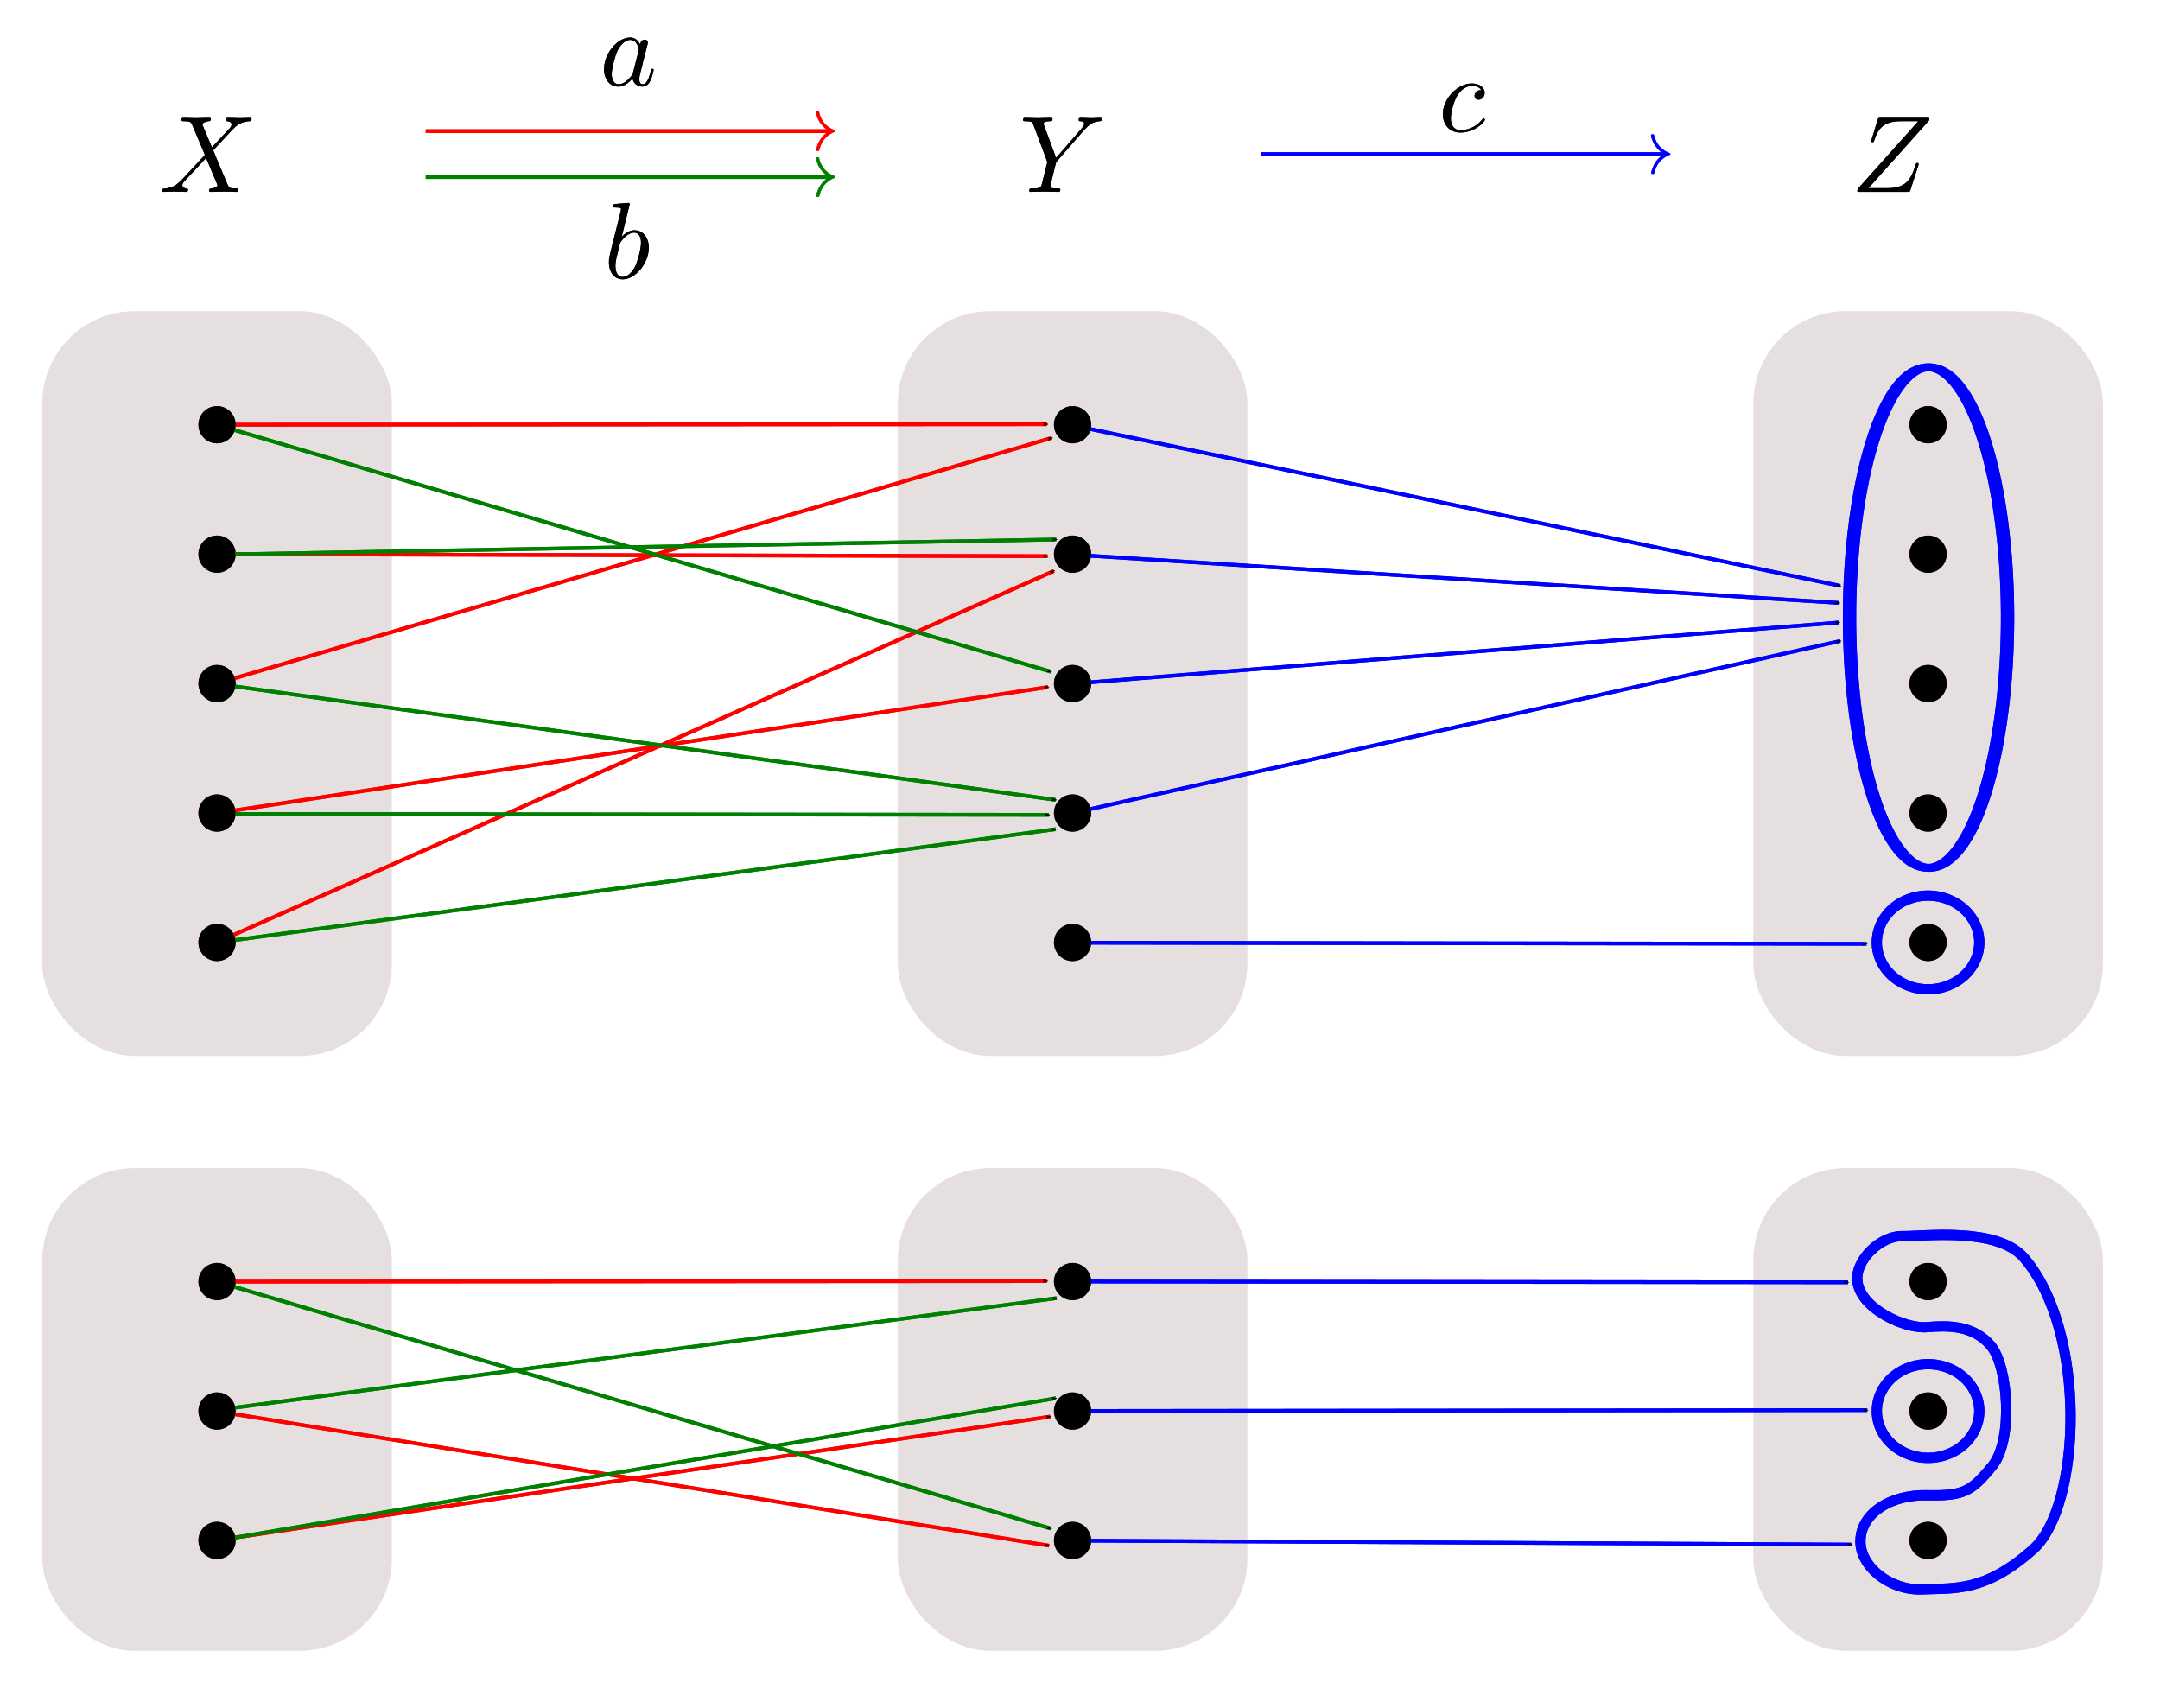 <?xml version="1.0" encoding="UTF-8" standalone="no"?>
<!-- Created with Inkscape (http://www.inkscape.org/) -->

<svg
   xmlns:dc="http://purl.org/dc/elements/1.1/"
   xmlns:cc="http://creativecommons.org/ns#"
   xmlns:rdf="http://www.w3.org/1999/02/22-rdf-syntax-ns#"
   xmlns:svg="http://www.w3.org/2000/svg"
   xmlns="http://www.w3.org/2000/svg"
   xmlns:sodipodi="http://sodipodi.sourceforge.net/DTD/sodipodi-0.dtd"
   xmlns:inkscape="http://www.inkscape.org/namespaces/inkscape"
   width="584.783"
   height="462.396"
   id="svg2"
   version="1.1"
   inkscape:version="0.48.3.1 r9886"
   sodipodi:docname="coequalizer.svg">
  <defs
     id="defs4">
    <marker
       inkscape:stockid="Arrow1Mend"
       orient="auto"
       refY="0"
       refX="0"
       id="Arrow1Mend"
       style="overflow:visible">
      <path
         id="path3962"
         d="M 0,0 5,-5 -12.5,0 5,5 0,0 z"
         style="fill-rule:evenodd;stroke:#000000;stroke-width:1pt"
         transform="matrix(-0.4,0,0,-0.4,-4,0)"
         inkscape:connector-curvature="0" />
    </marker>
    <marker
       inkscape:stockid="Arrow1Send"
       orient="auto"
       refY="0"
       refX="0"
       id="Arrow1Send"
       style="overflow:visible">
      <path
         id="path3968"
         d="M 0,0 5,-5 -12.5,0 5,5 0,0 z"
         style="fill-rule:evenodd;stroke:#000000;stroke-width:1pt"
         transform="matrix(-0.2,0,0,-0.2,-1.2,0)"
         inkscape:connector-curvature="0" />
    </marker>
    <marker
       inkscape:stockid="Arrow1Mend"
       orient="auto"
       refY="0"
       refX="0"
       id="Arrow1Mend-1"
       style="overflow:visible">
      <path
         id="path3962-3"
         d="M 0,0 5,-5 -12.5,0 5,5 0,0 z"
         style="fill-rule:evenodd;stroke:#000000;stroke-width:1pt"
         transform="matrix(-0.4,0,0,-0.4,-4,0)"
         inkscape:connector-curvature="0" />
    </marker>
    <filter
       inkscape:collect="always"
       id="filter13236">
      <feGaussianBlur
         inkscape:collect="always"
         stdDeviation="4.974"
         id="feGaussianBlur13238" />
    </filter>
  </defs>
  <sodipodi:namedview
     id="base"
     pagecolor="#ffffff"
     bordercolor="#666666"
     borderopacity="1.0"
     inkscape:pageopacity="0.0"
     inkscape:pageshadow="2"
     inkscape:zoom="2.4196991"
     inkscape:cx="292.39172"
     inkscape:cy="231.19821"
     inkscape:document-units="px"
     inkscape:current-layer="layer1"
     showgrid="false"
     inkscape:window-width="1920"
     inkscape:window-height="1176"
     inkscape:window-x="0"
     inkscape:window-y="24"
     inkscape:window-maximized="1"
     fit-margin-top="0"
     fit-margin-left="0"
     fit-margin-right="0"
     fit-margin-bottom="0" />
  <g
     inkscape:label="Layer 1"
     inkscape:groupmode="layer"
     id="layer1"
     transform="translate(-63.093,-108.573)">
    <path
       sodipodi:type="arc"
       style="opacity:0.99;fill:#000000;fill-opacity:1;stroke:none"
       id="path2985"
       sodipodi:cx="121.85246"
       sodipodi:cy="223.56403"
       sodipodi:rx="5.0352259"
       sodipodi:ry="5.0352259"
       d="m 126.888,223.564 a 5.035,5.035 0 1 1 -10.07,0 5.035,5.035 0 1 1 10.07,0 z" />
    <path
       transform="translate(0,35.045)"
       sodipodi:type="arc"
       style="opacity:0.99;fill:#000000;fill-opacity:1;stroke:none"
       id="path2985-7"
       sodipodi:cx="121.85246"
       sodipodi:cy="223.56403"
       sodipodi:rx="5.0352259"
       sodipodi:ry="5.0352259"
       d="m 126.888,223.564 a 5.035,5.035 0 1 1 -10.07,0 5.035,5.035 0 1 1 10.07,0 z" />
    <path
       transform="translate(0,70.09)"
       sodipodi:type="arc"
       style="opacity:0.99;fill:#000000;fill-opacity:1;stroke:none"
       id="path2985-4"
       sodipodi:cx="121.85246"
       sodipodi:cy="223.56403"
       sodipodi:rx="5.0352259"
       sodipodi:ry="5.0352259"
       d="m 126.888,223.564 a 5.035,5.035 0 1 1 -10.07,0 5.035,5.035 0 1 1 10.07,0 z" />
    <path
       transform="translate(0,105.136)"
       sodipodi:type="arc"
       style="opacity:0.99;fill:#000000;fill-opacity:1;stroke:none"
       id="path2985-0"
       sodipodi:cx="121.85246"
       sodipodi:cy="223.56403"
       sodipodi:rx="5.0352259"
       sodipodi:ry="5.0352259"
       d="m 126.888,223.564 a 5.035,5.035 0 1 1 -10.07,0 5.035,5.035 0 1 1 10.07,0 z" />
    <path
       transform="translate(0,140.181)"
       sodipodi:type="arc"
       style="opacity:0.99;fill:#000000;fill-opacity:1;stroke:none"
       id="path2985-1"
       sodipodi:cx="121.85246"
       sodipodi:cy="223.56403"
       sodipodi:rx="5.0352259"
       sodipodi:ry="5.0352259"
       d="m 126.888,223.564 a 5.035,5.035 0 1 1 -10.07,0 5.035,5.035 0 1 1 10.07,0 z" />
    <rect
       style="opacity:0.3;fill:#ac9393;fill-opacity:1;stroke:none"
       id="rect3037"
       width="94.662"
       height="201.635"
       x="74.535"
       y="192.837"
       ry="25" />
    <path
       sodipodi:type="arc"
       style="opacity:0.99;fill:#000000;fill-opacity:1;stroke:none"
       id="path2985-5"
       sodipodi:cx="121.85246"
       sodipodi:cy="223.56403"
       sodipodi:rx="5.0352259"
       sodipodi:ry="5.0352259"
       d="m 126.888,223.564 a 5.035,5.035 0 1 1 -10.07,0 5.035,5.035 0 1 1 10.07,0 z"
       transform="translate(231.613,0)" />
    <path
       transform="translate(231.613,35.045)"
       sodipodi:type="arc"
       style="opacity:0.99;fill:#000000;fill-opacity:1;stroke:none"
       id="path2985-7-9"
       sodipodi:cx="121.85246"
       sodipodi:cy="223.56403"
       sodipodi:rx="5.0352259"
       sodipodi:ry="5.0352259"
       d="m 126.888,223.564 a 5.035,5.035 0 1 1 -10.07,0 5.035,5.035 0 1 1 10.07,0 z" />
    <path
       transform="translate(231.613,70.09)"
       sodipodi:type="arc"
       style="opacity:0.99;fill:#000000;fill-opacity:1;stroke:none"
       id="path2985-4-1"
       sodipodi:cx="121.85246"
       sodipodi:cy="223.56403"
       sodipodi:rx="5.0352259"
       sodipodi:ry="5.0352259"
       d="m 126.888,223.564 a 5.035,5.035 0 1 1 -10.07,0 5.035,5.035 0 1 1 10.07,0 z" />
    <path
       transform="translate(231.613,105.136)"
       sodipodi:type="arc"
       style="opacity:0.99;fill:#000000;fill-opacity:1;stroke:none"
       id="path2985-0-2"
       sodipodi:cx="121.85246"
       sodipodi:cy="223.56403"
       sodipodi:rx="5.0352259"
       sodipodi:ry="5.0352259"
       d="m 126.888,223.564 a 5.035,5.035 0 1 1 -10.07,0 5.035,5.035 0 1 1 10.07,0 z" />
    <path
       transform="translate(231.613,140.181)"
       sodipodi:type="arc"
       style="opacity:0.99;fill:#000000;fill-opacity:1;stroke:none"
       id="path2985-1-6"
       sodipodi:cx="121.85246"
       sodipodi:cy="223.56403"
       sodipodi:rx="5.0352259"
       sodipodi:ry="5.0352259"
       d="m 126.888,223.564 a 5.035,5.035 0 1 1 -10.07,0 5.035,5.035 0 1 1 10.07,0 z" />
    <rect
       style="opacity:0.3;fill:#ac9393;fill-opacity:1;stroke:none"
       id="rect3037-6"
       width="94.662"
       height="201.635"
       x="306.149"
       y="192.837"
       ry="25" />
    <path
       sodipodi:type="arc"
       style="opacity:0.99;fill:#000000;fill-opacity:1;stroke:none"
       id="path2985-6"
       sodipodi:cx="121.85246"
       sodipodi:cy="223.56403"
       sodipodi:rx="5.0352259"
       sodipodi:ry="5.0352259"
       d="m 126.888,223.564 a 5.035,5.035 0 1 1 -10.07,0 5.035,5.035 0 1 1 10.07,0 z"
       transform="translate(463.227,0)" />
    <path
       transform="translate(463.227,35.045)"
       sodipodi:type="arc"
       style="opacity:0.99;fill:#000000;fill-opacity:1;stroke:none"
       id="path2985-7-2"
       sodipodi:cx="121.85246"
       sodipodi:cy="223.56403"
       sodipodi:rx="5.0352259"
       sodipodi:ry="5.0352259"
       d="m 126.888,223.564 a 5.035,5.035 0 1 1 -10.07,0 5.035,5.035 0 1 1 10.07,0 z" />
    <path
       transform="translate(463.227,70.09)"
       sodipodi:type="arc"
       style="opacity:0.99;fill:#000000;fill-opacity:1;stroke:none"
       id="path2985-4-0"
       sodipodi:cx="121.85246"
       sodipodi:cy="223.56403"
       sodipodi:rx="5.0352259"
       sodipodi:ry="5.0352259"
       d="m 126.888,223.564 a 5.035,5.035 0 1 1 -10.07,0 5.035,5.035 0 1 1 10.07,0 z" />
    <path
       transform="translate(463.227,105.136)"
       sodipodi:type="arc"
       style="opacity:0.99;fill:#000000;fill-opacity:1;stroke:none"
       id="path2985-0-6"
       sodipodi:cx="121.85246"
       sodipodi:cy="223.56403"
       sodipodi:rx="5.0352259"
       sodipodi:ry="5.0352259"
       d="m 126.888,223.564 a 5.035,5.035 0 1 1 -10.07,0 5.035,5.035 0 1 1 10.07,0 z" />
    <path
       transform="translate(463.227,140.181)"
       sodipodi:type="arc"
       style="opacity:0.99;fill:#000000;fill-opacity:1;stroke:none"
       id="path2985-1-66"
       sodipodi:cx="121.85246"
       sodipodi:cy="223.56403"
       sodipodi:rx="5.0352259"
       sodipodi:ry="5.0352259"
       d="m 126.888,223.564 a 5.035,5.035 0 1 1 -10.07,0 5.035,5.035 0 1 1 10.07,0 z" />
    <rect
       style="opacity:0.3;fill:#ac9393;fill-opacity:1;stroke:none"
       id="rect3037-4"
       width="94.662"
       height="201.635"
       x="537.762"
       y="192.837"
       ry="25" />
    <path
       style="fill:none;stroke:#ff0000;stroke-width:1px;stroke-linecap:butt;stroke-linejoin:miter;stroke-opacity:1;marker-end:url(#Arrow1Mend)"
       d="m 126.888,223.564 219.697,-0.138"
       id="path3939"
       inkscape:connector-curvature="0"
       sodipodi:nodetypes="cc" />
    <path
       style="fill:none;stroke:#ff0000;stroke-width:1px;stroke-linecap:butt;stroke-linejoin:miter;stroke-opacity:1;marker-end:url(#Arrow1Mend)"
       d="m 126.841,258.638 219.848,0.522"
       id="path3941"
       inkscape:connector-curvature="0"
       sodipodi:nodetypes="cc" />
    <path
       style="fill:none;stroke:#ff0000;stroke-width:1px;stroke-linecap:butt;stroke-linejoin:miter;stroke-opacity:1;marker-end:url(#Arrow1Mend)"
       d="M 126.615,292.197 347.849,227.124"
       id="path3943"
       inkscape:connector-curvature="0"
       sodipodi:nodetypes="cc" />
    <path
       style="fill:none;stroke:#ff0000;stroke-width:1px;stroke-linecap:butt;stroke-linejoin:miter;stroke-opacity:1;marker-end:url(#Arrow1Mend)"
       d="M 126.811,327.971 346.867,294.59"
       id="path3945"
       inkscape:connector-curvature="0"
       sodipodi:nodetypes="cc" />
    <path
       style="fill:none;stroke:#ff0000;stroke-width:1px;stroke-linecap:butt;stroke-linejoin:miter;stroke-opacity:1;marker-end:url(#Arrow1Mend)"
       d="M 126.399,361.667 348.423,263.157"
       id="path3947"
       inkscape:connector-curvature="0"
       sodipodi:nodetypes="cc" />
    <path
       style="fill:none;stroke:#008000;stroke-width:1px;stroke-linecap:butt;stroke-linejoin:miter;stroke-opacity:1;marker-end:url(#Arrow1Mend)"
       d="M 126.636,225.024 347.591,290.438"
       id="path4579"
       inkscape:connector-curvature="0"
       sodipodi:nodetypes="cc" />
    <path
       style="fill:none;stroke:#008000;stroke-width:1px;stroke-linecap:butt;stroke-linejoin:miter;stroke-opacity:1;marker-end:url(#Arrow1Mend)"
       d="m 126.839,258.639 222.227,-4"
       id="path4581"
       inkscape:connector-curvature="0"
       sodipodi:nodetypes="cc" />
    <path
       style="fill:none;stroke:#008000;stroke-width:1px;stroke-linecap:butt;stroke-linejoin:miter;stroke-opacity:1;marker-end:url(#Arrow1Mend)"
       d="M 126.783,294.431 348.897,325.146"
       id="path4583"
       inkscape:connector-curvature="0"
       sodipodi:nodetypes="cc" />
    <path
       style="fill:none;stroke:#008000;stroke-width:1px;stroke-linecap:butt;stroke-linejoin:miter;stroke-opacity:1;marker-end:url(#Arrow1Mend)"
       d="m 126.878,328.951 220.201,0.249"
       id="path4585"
       inkscape:connector-curvature="0"
       sodipodi:nodetypes="cc" />
    <path
       style="fill:none;stroke:#008000;stroke-width:1px;stroke-linecap:butt;stroke-linejoin:miter;stroke-opacity:1;marker-end:url(#Arrow1Mend)"
       d="M 126.812,363.078 348.897,333.072"
       id="path4587"
       inkscape:connector-curvature="0"
       sodipodi:nodetypes="cc" />
    <path
       sodipodi:type="arc"
       style="opacity:0.99;fill:none;stroke:#0000ff;stroke-width:2.132;stroke-linecap:round;stroke-linejoin:round;stroke-miterlimit:4;stroke-opacity:1;stroke-dasharray:none;stroke-dashoffset:0"
       id="path4773"
       sodipodi:cx="511.92828"
       sodipodi:cy="84.349098"
       sodipodi:rx="12.679338"
       sodipodi:ry="67.755211"
       d="m 524.608,84.349 a 12.679,67.755 0 1 1 -25.359,0 12.679,67.755 0 1 1 25.359,0 z"
       transform="matrix(1.687,0,0,1,-278.412,191.437)" />
    <path
       sodipodi:type="arc"
       style="opacity:0.99;fill:none;stroke:#0000ff;stroke-width:2.769;stroke-linecap:round;stroke-linejoin:round;stroke-miterlimit:4;stroke-opacity:1;stroke-dasharray:none;stroke-dashoffset:0"
       id="path4775"
       sodipodi:cx="503.21124"
       sodipodi:cy="163.19873"
       sodipodi:rx="13.868026"
       sodipodi:ry="12.679338"
       d="m 517.079,163.199 a 13.868,12.679 0 1 1 -27.736,0 13.868,12.679 0 1 1 27.736,0 z"
       transform="translate(81.868,200.546)" />
    <path
       style="fill:none;stroke:#0000ff;stroke-width:1px;stroke-linecap:butt;stroke-linejoin:miter;stroke-opacity:1;marker-end:url(#Arrow1Mend)"
       d="m 358.324,224.744 202.983,42.455"
       id="path4785"
       inkscape:connector-curvature="0"
       sodipodi:nodetypes="cc" />
    <path
       style="fill:none;stroke:#0000ff;stroke-width:1px;stroke-linecap:butt;stroke-linejoin:miter;stroke-opacity:1;marker-end:url(#Arrow1Mend)"
       d="m 358.422,259.057 202.623,12.766"
       id="path4787"
       inkscape:connector-curvature="0"
       sodipodi:nodetypes="cc" />
    <path
       style="fill:none;stroke:#0000ff;stroke-width:1px;stroke-linecap:butt;stroke-linejoin:miter;stroke-opacity:1;marker-end:url(#Arrow1Mend)"
       d="M 358.445,293.29 561.044,277.107"
       id="path4789"
       inkscape:connector-curvature="0"
       sodipodi:nodetypes="cc" />
    <path
       style="fill:none;stroke:#0000ff;stroke-width:1px;stroke-linecap:butt;stroke-linejoin:miter;stroke-opacity:1;marker-end:url(#Arrow1Mend)"
       d="M 358.337,327.618 561.309,282.126"
       id="path4791"
       inkscape:connector-curvature="0"
       sodipodi:nodetypes="cc" />
    <path
       style="fill:none;stroke:#0000ff;stroke-width:1px;stroke-linecap:butt;stroke-linejoin:miter;stroke-opacity:1;marker-end:url(#Arrow1Mend)"
       d="m 358.471,363.819 209.934,0.292"
       id="path4793"
       inkscape:connector-curvature="0"
       sodipodi:nodetypes="cc" />
    <path
       d="m 126.888,223.564 a 5.035,5.035 0 1 1 -10.07,0 5.035,5.035 0 1 1 10.07,0 z"
       sodipodi:ry="5.0352259"
       sodipodi:rx="5.0352259"
       sodipodi:cy="223.56403"
       sodipodi:cx="121.85246"
       id="path5160"
       style="opacity:0.99;fill:#000000;fill-opacity:1;stroke:none"
       sodipodi:type="arc"
       transform="translate(0,232)" />
    <path
       d="m 126.888,223.564 a 5.035,5.035 0 1 1 -10.07,0 5.035,5.035 0 1 1 10.07,0 z"
       sodipodi:ry="5.0352259"
       sodipodi:rx="5.0352259"
       sodipodi:cy="223.56403"
       sodipodi:cx="121.85246"
       id="path5162"
       style="opacity:0.99;fill:#000000;fill-opacity:1;stroke:none"
       sodipodi:type="arc"
       transform="translate(0,267.045)" />
    <path
       d="m 126.888,223.564 a 5.035,5.035 0 1 1 -10.07,0 5.035,5.035 0 1 1 10.07,0 z"
       sodipodi:ry="5.0352259"
       sodipodi:rx="5.0352259"
       sodipodi:cy="223.56403"
       sodipodi:cx="121.85246"
       id="path5164"
       style="opacity:0.99;fill:#000000;fill-opacity:1;stroke:none"
       sodipodi:type="arc"
       transform="translate(0,302.09)" />
    <rect
       y="424.837"
       x="74.535"
       height="130.694"
       width="94.662"
       id="rect5170"
       style="opacity:0.3;fill:#ac9393;fill-opacity:1;stroke:none"
       ry="25" />
    <path
       d="m 126.888,223.564 a 5.035,5.035 0 1 1 -10.07,0 5.035,5.035 0 1 1 10.07,0 z"
       sodipodi:ry="5.0352259"
       sodipodi:rx="5.0352259"
       sodipodi:cy="223.56403"
       sodipodi:cx="121.85246"
       id="path5174"
       style="opacity:0.99;fill:#000000;fill-opacity:1;stroke:none"
       sodipodi:type="arc"
       transform="translate(231.613,232)" />
    <path
       d="m 126.888,223.564 a 5.035,5.035 0 1 1 -10.07,0 5.035,5.035 0 1 1 10.07,0 z"
       sodipodi:ry="5.0352259"
       sodipodi:rx="5.0352259"
       sodipodi:cy="223.56403"
       sodipodi:cx="121.85246"
       id="path5176"
       style="opacity:0.99;fill:#000000;fill-opacity:1;stroke:none"
       sodipodi:type="arc"
       transform="translate(231.613,267.045)" />
    <path
       d="m 126.888,223.564 a 5.035,5.035 0 1 1 -10.07,0 5.035,5.035 0 1 1 10.07,0 z"
       sodipodi:ry="5.0352259"
       sodipodi:rx="5.0352259"
       sodipodi:cy="223.56403"
       sodipodi:cx="121.85246"
       id="path5178"
       style="opacity:0.99;fill:#000000;fill-opacity:1;stroke:none"
       sodipodi:type="arc"
       transform="translate(231.613,302.09)" />
    <rect
       y="424.837"
       x="306.149"
       height="130.694"
       width="94.662"
       id="rect5184"
       style="opacity:0.3;fill:#ac9393;fill-opacity:1;stroke:none"
       ry="25" />
    <path
       transform="translate(463.227,232)"
       d="m 126.888,223.564 a 5.035,5.035 0 1 1 -10.07,0 5.035,5.035 0 1 1 10.07,0 z"
       sodipodi:ry="5.0352259"
       sodipodi:rx="5.0352259"
       sodipodi:cy="223.56403"
       sodipodi:cx="121.85246"
       id="path5186"
       style="opacity:0.99;fill:#000000;fill-opacity:1;stroke:none"
       sodipodi:type="arc" />
    <path
       d="m 126.888,223.564 a 5.035,5.035 0 1 1 -10.07,0 5.035,5.035 0 1 1 10.07,0 z"
       sodipodi:ry="5.0352259"
       sodipodi:rx="5.0352259"
       sodipodi:cy="223.56403"
       sodipodi:cx="121.85246"
       id="path5188"
       style="opacity:0.99;fill:#000000;fill-opacity:1;stroke:none"
       sodipodi:type="arc"
       transform="translate(463.227,267.045)" />
    <path
       d="m 126.888,223.564 a 5.035,5.035 0 1 1 -10.07,0 5.035,5.035 0 1 1 10.07,0 z"
       sodipodi:ry="5.0352259"
       sodipodi:rx="5.0352259"
       sodipodi:cy="223.56403"
       sodipodi:cx="121.85246"
       id="path5190"
       style="opacity:0.99;fill:#000000;fill-opacity:1;stroke:none"
       sodipodi:type="arc"
       transform="translate(463.227,302.09)" />
    <rect
       y="424.837"
       x="537.762"
       height="130.694"
       width="94.662"
       id="rect5196"
       style="opacity:0.3;fill:#ac9393;fill-opacity:1;stroke:none"
       ry="25" />
    <path
       sodipodi:nodetypes="cc"
       inkscape:connector-curvature="0"
       id="path5198"
       d="M 126.859,455.574 346.555,455.436"
       style="fill:none;stroke:#ff0000;stroke-width:1px;stroke-linecap:butt;stroke-linejoin:miter;stroke-opacity:1;marker-end:url(#Arrow1Mend)" />
    <path
       sodipodi:nodetypes="cc"
       inkscape:connector-curvature="0"
       id="path5200"
       d="m 126.764,491.486 220.343,35.589"
       style="fill:none;stroke:#ff0000;stroke-width:1px;stroke-linecap:butt;stroke-linejoin:miter;stroke-opacity:1;marker-end:url(#Arrow1Mend)" />
    <path
       sodipodi:nodetypes="cc"
       inkscape:connector-curvature="0"
       id="path5202"
       d="M 126.76,524.872 347.431,492.115"
       style="fill:none;stroke:#ff0000;stroke-width:1px;stroke-linecap:butt;stroke-linejoin:miter;stroke-opacity:1;marker-end:url(#Arrow1Mend)" />
    <path
       sodipodi:nodetypes="cc"
       inkscape:connector-curvature="0"
       id="path5208"
       d="M 126.636,457.024 347.591,522.438"
       style="fill:none;stroke:#008000;stroke-width:1px;stroke-linecap:butt;stroke-linejoin:miter;stroke-opacity:1;marker-end:url(#Arrow1Mend)" />
    <path
       sodipodi:nodetypes="cc"
       inkscape:connector-curvature="0"
       id="path5210"
       d="m 126.742,489.694 222.426,-29.648"
       style="fill:none;stroke:#008000;stroke-width:1px;stroke-linecap:butt;stroke-linejoin:miter;stroke-opacity:1;marker-end:url(#Arrow1Mend)" />
    <path
       sodipodi:nodetypes="cc"
       inkscape:connector-curvature="0"
       id="path5222"
       d="m 358.45,455.549 204.97,0.218"
       style="fill:none;stroke:#0000ff;stroke-width:1px;stroke-linecap:butt;stroke-linejoin:miter;stroke-opacity:1;marker-end:url(#Arrow1Mend)" />
    <path
       sodipodi:nodetypes="cc"
       inkscape:connector-curvature="0"
       id="path5224"
       d="m 358.441,490.585 210.175,-0.22"
       style="fill:none;stroke:#0000ff;stroke-width:1px;stroke-linecap:butt;stroke-linejoin:miter;stroke-opacity:1;marker-end:url(#Arrow1Mend)" />
    <path
       sodipodi:nodetypes="cc"
       inkscape:connector-curvature="0"
       id="path5226"
       d="m 358.464,525.724 205.812,1.057"
       style="fill:none;stroke:#0000ff;stroke-width:1px;stroke-linecap:butt;stroke-linejoin:miter;stroke-opacity:1;marker-end:url(#Arrow1Mend)" />
    <path
       style="fill:none;stroke:#0000ff;stroke-width:2.769;stroke-linecap:butt;stroke-linejoin:miter;stroke-miterlimit:4;stroke-opacity:1;stroke-dasharray:none"
       d="m 578.051,443.259 c 5.847,0.104 25.681,-2.597 32.992,5.847 17.229,19.901 15.578,67.249 2.506,78.929 -13.072,11.681 -21.354,10.486 -30.068,10.858 -8.714,0.372 -16.995,-6.239 -16.705,-13.364 0.294,-7.214 8.067,-12.309 17.957,-12.111 9.89,0.198 11.996,-0.886 17.749,-7.935 5.753,-7.048 4.326,-26.992 -0.418,-32.574 -4.743,-5.582 -11.619,-5.49 -17.331,-5.011 -5.947,0.499 -18.044,-5.016 -18.793,-12.502 -0.569,-5.687 6.264,-12.241 12.111,-12.137 z"
       id="path5246"
       inkscape:connector-curvature="0"
       sodipodi:nodetypes="zazzazzzsaz" />
    <path
       sodipodi:type="arc"
       style="opacity:0.99;fill:none;stroke:#0000ff;stroke-width:2.769;stroke-linecap:round;stroke-linejoin:round;stroke-miterlimit:4;stroke-opacity:1;stroke-dasharray:none;stroke-dashoffset:0"
       id="path4775-4"
       sodipodi:cx="503.21124"
       sodipodi:cy="163.19873"
       sodipodi:rx="13.868026"
       sodipodi:ry="12.679338"
       d="m 517.079,163.199 a 13.868,12.679 0 1 1 -27.736,0 13.868,12.679 0 1 1 27.736,0 z"
       transform="translate(81.868,327.41)" />
    <path
       style="fill:none;stroke:#008000;stroke-width:1px;stroke-linecap:butt;stroke-linejoin:miter;stroke-opacity:1;marker-end:url(#Arrow1Mend)"
       d="M 126.755,524.873 348.929,487.143"
       id="path4587-1"
       inkscape:connector-curvature="0"
       sodipodi:nodetypes="cc" />
    <g
       transform="translate(399.078,-26.116)"
       id="g9863">
      <g
         style="font-style:normal;font-variant:normal;font-weight:normal;font-stretch:normal;letter-spacing:normal;word-spacing:normal;text-anchor:start;fill:none;stroke:#000000;stroke-linecap:butt;stroke-linejoin:miter;stroke-miterlimit:10.433;stroke-opacity:1;stroke-dasharray:none;stroke-dashoffset:0"
         word-spacing="normal"
         letter-spacing="normal"
         font-size-adjust="none"
         font-stretch="normal"
         font-weight="normal"
         font-variant="normal"
         font-style="normal"
         stroke-miterlimit="10.433"
         xml:space="preserve"
         transform="matrix(0.589,0,0,-0.589,-103.157,425.886)"
         id="g9865"><path
           style="fill:#000000;stroke-width:0"
           inkscape:connector-curvature="0"
           id="path9867"
           d="m 491.39,439.03 0.01,0.04 0.01,0.04 0.01,0.04 0.02,0.04 0.01,0.04 0.01,0.05 0.01,0.04 0.01,0.05 0.01,0.04 0.01,0.05 0.01,0.05 0.01,0.05 0.01,0.05 0,0.06 0,0.05 0,0.03 0.01,0.03 c 0,0.45 -0.25,0.45 -1.24,0.45 h -21.03 c -1.19,0 -1.25,-0.05 -1.55,-1 l -2.73,-8.97 c -0.11,-0.25 -0.16,-0.59 -0.16,-0.7 0,-0.05 0,-0.55 0.61,-0.55 0.44,0 0.55,0.36 0.64,0.5 1.89,5.89 4.49,9.17 12.25,9.17 h 8.13 l -27.85,-31.14 c 0,-0.04 -0.2,-0.75 -0.2,-0.89 0,-0.45 0.34,-0.45 1.25,-0.45 h 21.67 c 1.19,0 1.24,0.05 1.55,1 l 3.53,11 c 0.05,0.2 0.2,0.56 0.2,0.75 0,0.25 -0.2,0.55 -0.65,0.55 -0.44,0 -0.5,-0.19 -0.85,-1.24 -2.18,-6.78 -4.57,-10.37 -13.04,-10.37 h -8.53 z" /></g>    </g>
    <g
       transform="translate(287.361,-42.493)"
       id="g9851">
      <g
         style="font-style:normal;font-variant:normal;font-weight:normal;font-stretch:normal;letter-spacing:normal;word-spacing:normal;text-anchor:start;fill:none;stroke:#000000;stroke-linecap:butt;stroke-linejoin:miter;stroke-miterlimit:10.433;stroke-opacity:1;stroke-dasharray:none;stroke-dashoffset:0"
         id="g9853"
         transform="matrix(0.589,0,0,-0.589,-103.157,425.886)"
         xml:space="preserve"
         stroke-miterlimit="10.433"
         font-style="normal"
         font-variant="normal"
         font-weight="normal"
         font-stretch="normal"
         font-size-adjust="none"
         letter-spacing="normal"
         word-spacing="normal"><path
           style="fill:#000000;stroke-width:0"
           inkscape:connector-curvature="0"
           d="m 475.25,425.14 -0.14,0 -0.15,0 -0.15,-0.01 -0.14,0 -0.14,-0.01 -0.14,-0.02 -0.07,-0.01 -0.07,-0.01 -0.06,-0.02 -0.07,-0.01 -0.07,-0.02 -0.07,-0.02 -0.07,-0.02 -0.06,-0.02 -0.07,-0.03 -0.07,-0.03 -0.06,-0.03 -0.07,-0.04 -0.07,-0.04 -0.06,-0.04 -0.07,-0.05 -0.07,-0.04 -0.06,-0.06 -0.07,-0.05 -0.06,-0.06 -0.07,-0.07 c -0.8,-0.75 -0.89,-1.59 -0.89,-1.93 0,-1.21 0.89,-1.75 1.84,-1.75 1.44,0 2.8,1.2 2.8,3.18 0,2.44 -2.34,4.28 -5.89,4.28 -6.72,0 -13.34,-7.12 -13.34,-14.14 0,-4.48 2.89,-8.42 8.06,-8.42 7.12,0 11.31,5.28 11.31,5.88 0,0.29 -0.3,0.65 -0.59,0.65 -0.25,0 -0.35,-0.11 -0.66,-0.5 -3.94,-4.93 -9.36,-4.93 -9.95,-4.93 -3.14,0 -4.49,2.43 -4.49,5.43 0,2.03 0.99,6.88 2.69,9.96 1.55,2.84 4.28,4.98 7.02,4.98 1.7,0 3.59,-0.64 4.29,-1.98 z"
           id="path9855" /></g>    </g>
    <g
       style="fill:#0000ff;stroke:#0000ff"
       transform="translate(441.92,-67.173)"
       id="g9857">
      <path
         inkscape:connector-curvature="0"
         id="path9859"
         d="m -37.486,217.47 108.614,0"
         style="fill:#0000ff;stroke:#0000ff;stroke-width:1px;stroke-linecap:butt;stroke-linejoin:miter;stroke-opacity:1" />
      <path
         style="font-style:normal;font-variant:normal;font-weight:normal;font-stretch:normal;letter-spacing:normal;word-spacing:normal;text-anchor:start;fill:#0000ff;stroke:#0000ff;stroke-width:0.039;stroke-linecap:butt;stroke-linejoin:miter;stroke-miterlimit:10.433;stroke-opacity:1;stroke-dasharray:none;stroke-dashoffset:0"
         inkscape:connector-curvature="0"
         id="path9861"
         d="m 71.13,217.865 -0.106,0.079 -0.098,0.083 -0.098,0.079 -0.09,0.083 -0.094,0.079 -0.086,0.079 -0.082,0.079 -0.082,0.079 -0.077,0.074 -0.073,0.074 -0.073,0.074 -0.069,0.074 -0.065,0.07 -0.061,0.07 -0.061,0.07 -0.057,0.066 -0.053,0.062 -0.053,0.066 -0.049,0.062 -0.045,0.058 -0.045,0.058 -0.041,0.054 -0.037,0.054 -0.037,0.05 -0.033,0.045 -0.033,0.045 -0.029,0.045 -0.024,0.037 -0.024,0.037 -0.02,0.033 -0.02,0.029 -0.016,0.029 c -0.906,1.418 -1.066,2.708 -1.066,2.724 0.002,0.246 0.252,0.245 0.412,0.244 0.349,-0.002 0.365,-0.043 0.449,-0.413 0.459,-2.006 1.655,-3.73 3.956,-4.689 0.246,-0.08 0.307,-0.125 0.306,-0.265 -9.3e-4,-0.144 -0.12,-0.204 -0.166,-0.225 -0.901,-0.339 -3.383,-1.349 -4.181,-4.784 -0.067,-0.242 -0.084,-0.299 -0.433,-0.297 -0.16,0.001 -0.41,0.003 -0.409,0.245 2.6e-4,0.041 0.193,1.329 1.064,2.694 0.414,0.605 1.01,1.319 1.893,1.97 l -0.038,0.026 c -0.008,0.352 0.019,0.507 0.005,0.795 z"
         sodipodi:nodetypes="cccccccccccccccccccccccccccccccccssccsccssccccc" />
    </g>
    <g
       id="g9869"
       transform="matrix(0.589,0,0,-0.589,-162.061,399.77)"
       xml:space="preserve"
       stroke-miterlimit="10.433"
       font-style="normal"
       font-variant="normal"
       font-weight="normal"
       font-stretch="normal"
       font-size-adjust="none"
       letter-spacing="normal"
       word-spacing="normal"
       style="font-style:normal;font-variant:normal;font-weight:normal;font-stretch:normal;letter-spacing:normal;word-spacing:normal;text-anchor:start;fill:none;stroke:#000000;stroke-linecap:butt;stroke-linejoin:miter;stroke-miterlimit:10.433;stroke-opacity:1;stroke-dasharray:none;stroke-dashoffset:0"><path
         d="m 479.68,426.68 -4.18,9.91 c -0.15,0.41 -0.25,0.59 -0.25,0.64 0,0.31 0.85,1.25 2.94,1.45 0.5,0.05 1,0.1 1,0.96 0,0.59 -0.61,0.59 -0.75,0.59 -2.05,0 -4.19,-0.16 -6.28,-0.16 -1.25,0 -4.33,0.16 -5.58,0.16 -0.29,0 -0.9,0 -0.9,-1 0,-0.55 0.5,-0.55 1.15,-0.55 2.99,0 3.28,-0.5 3.74,-1.59 l 5.87,-13.91 -10.51,-11.31 -0.64,-0.55 c -2.44,-2.64 -4.79,-3.43 -7.33,-3.57 -0.64,-0.05 -1.1,-0.05 -1.1,-1 0,-0.05 0,-0.55 0.66,-0.55 1.48,0 3.12,0.16 4.67,0.16 1.85,0 3.8,-0.16 5.58,-0.16 0.31,0 0.91,0 0.91,1 0,0.5 -0.5,0.55 -0.6,0.55 -0.45,0.04 -2,0.14 -2,1.54 0,0.8 0.75,1.6 1.35,2.24 l 5.07,5.39 4.49,4.87 5.03,-11.9 c 0.2,-0.55 0.25,-0.6 0.25,-0.71 0,-0.39 -0.94,-1.23 -2.89,-1.43 -0.55,-0.05 -0.99,-0.11 -0.99,-0.96 0,-0.59 0.55,-0.59 0.74,-0.59 1.41,0 4.89,0.16 6.28,0.16 1.25,0 4.28,-0.16 5.53,-0.16 0.35,0 0.95,0 0.95,0.95 0,0.6 -0.5,0.6 -0.9,0.6 -3.33,0.04 -3.44,0.2 -4.28,2.18 -1.94,4.64 -5.28,12.41 -6.42,15.39 3.39,3.5 8.6,9.43 10.2,10.82 1.45,1.2 3.34,2.39 6.33,2.54 0.65,0.05 1.09,0.05 1.09,1 0,0.05 0,0.55 -0.64,0.55 -1.5,0 -3.14,-0.16 -4.69,-0.16 -1.84,0 -3.73,0.16 -5.53,0.16 -0.3,0 -0.94,0 -0.94,-1 0,-0.34 0.25,-0.5 0.6,-0.55 0.45,-0.04 2,-0.15 2,-1.54 0,-0.71 -0.55,-1.35 -0.96,-1.8 z"
         id="path9871"
         inkscape:connector-curvature="0"
         style="fill:#000000;stroke-width:0" /></g>    <g
       transform="translate(173.892,-26.116)"
       id="g9873">
      <g
         style="font-style:normal;font-variant:normal;font-weight:normal;font-stretch:normal;letter-spacing:normal;word-spacing:normal;text-anchor:start;fill:none;stroke:#000000;stroke-linecap:butt;stroke-linejoin:miter;stroke-miterlimit:10.433;stroke-opacity:1;stroke-dasharray:none;stroke-dashoffset:0"
         id="g9875"
         transform="matrix(0.589,0,0,-0.589,-103.157,425.886)"
         xml:space="preserve"
         stroke-miterlimit="10.433"
         font-style="normal"
         font-variant="normal"
         font-weight="normal"
         font-stretch="normal"
         font-size-adjust="none"
         letter-spacing="normal"
         word-spacing="normal"><path
           style="fill:#000000;stroke-width:0"
           inkscape:connector-curvature="0"
           d="m 485.27,434.54 0.69,0.71 c 1.5,1.5 3.14,3.18 6.53,3.43 0.55,0.05 1,0.05 1,0.96 0,0.39 -0.25,0.59 -0.66,0.59 -1.29,0 -2.73,-0.16 -4.08,-0.16 -1.64,0 -3.39,0.16 -4.98,0.16 -0.3,0 -0.95,0 -0.95,-0.95 0,-0.55 0.5,-0.6 0.75,-0.6 0.34,0 1.79,-0.09 1.79,-1.14 0,-0.86 -1.14,-2.14 -1.34,-2.39 l -11.56,-13.31 -5.49,14.8 c -0.29,0.7 -0.29,0.79 -0.29,0.84 0,1.2 2.43,1.2 2.93,1.2 0.71,0 1.21,0 1.21,1 0,0.55 -0.6,0.55 -0.75,0.55 -1.39,0 -4.88,-0.16 -6.28,-0.16 -1.24,0 -4.33,0.16 -5.58,0.16 -0.3,0 -0.94,0 -0.94,-1 0,-0.55 0.48,-0.55 1.14,-0.55 2.98,0 3.19,-0.45 3.64,-1.68 l 6.13,-16.41 c 0.04,-0.14 0.2,-0.69 0.2,-0.84 0,-0.14 -2,-8.18 -2.25,-9.07 -0.64,-2.73 -0.69,-2.89 -4.69,-2.93 -0.94,0 -1.34,0 -1.34,-1 0,-0.55 0.61,-0.55 0.7,-0.55 1.39,0 4.88,0.16 6.28,0.16 1.39,0 4.99,-0.16 6.38,-0.16 0.34,0 0.93,0 0.93,1 0,0.55 -0.43,0.55 -1.39,0.55 -0.09,0 -1.04,0 -1.89,0.09 -1.04,0.11 -1.34,0.2 -1.34,0.8 0,0.36 0.45,2.09 0.7,3.14 l 1.74,7.03 c 0.25,0.94 0.29,1.09 0.7,1.55 z"
           id="path9877" /></g>    </g>
    <g
       style="stroke:#ff0000"
       transform="translate(60.302,-54.933)"
       id="g9879">
      <g
         style="font-style:normal;font-variant:normal;font-weight:normal;font-stretch:normal;letter-spacing:normal;word-spacing:normal;text-anchor:start;fill:none;stroke:#ff0000;stroke-linecap:butt;stroke-linejoin:miter;stroke-miterlimit:10.433;stroke-opacity:1;stroke-dasharray:none;stroke-dashoffset:0"
         id="g9881"
         transform="matrix(0.589,0,0,-0.589,-103.157,425.886)"
         xml:space="preserve"
         stroke-miterlimit="10.433"
         font-style="normal"
         font-variant="normal"
         font-weight="normal"
         font-stretch="normal"
         font-size-adjust="none"
         letter-spacing="normal"
         word-spacing="normal"><path
           style="fill:#000000;stroke:#ff0000;stroke-width:0"
           inkscape:connector-curvature="0"
           d="m 474.1,425.03 -0.09,0.17 -0.09,0.17 -0.09,0.16 -0.09,0.16 -0.1,0.16 -0.1,0.16 -0.11,0.15 -0.11,0.14 -0.11,0.15 -0.12,0.13 -0.12,0.14 -0.12,0.13 -0.13,0.12 -0.13,0.12 -0.14,0.11 -0.14,0.11 -0.14,0.11 -0.15,0.09 -0.15,0.1 -0.15,0.08 -0.16,0.08 -0.17,0.08 -0.17,0.06 -0.17,0.07 -0.17,0.05 -0.18,0.05 -0.19,0.04 -0.19,0.03 -0.19,0.03 -0.2,0.02 -0.2,0.01 -0.21,0 0.05,-1.09 c 3.23,0 3.93,-4.08 3.93,-4.37 0,-0.32 -0.09,-0.61 -0.14,-0.86 l -2.5,-9.77 c -0.25,-0.89 -0.25,-0.98 -1,-1.84 -2.18,-2.74 -4.23,-3.53 -5.62,-3.53 -2.49,0 -3.19,2.73 -3.19,4.68 0,2.49 1.59,8.61 2.74,10.91 1.54,2.94 3.79,4.78 5.78,4.78 l -0.05,1.09 c -5.83,0 -12,-7.31 -12,-14.59 0,-4.69 2.73,-7.97 6.62,-7.97 0.99,0 3.49,0.21 6.47,3.74 0.41,-2.1 2.14,-3.74 4.53,-3.74 1.75,0 2.9,1.14 3.69,2.74 0.85,1.79 1.5,4.84 1.5,4.93 0,0.5 -0.45,0.5 -0.59,0.5 -0.5,0 -0.55,-0.2 -0.7,-0.9 -0.85,-3.24 -1.75,-6.17 -3.79,-6.17 -1.34,0 -1.5,1.29 -1.5,2.29 0,1.1 0.1,1.49 0.64,3.69 0.57,2.09 0.66,2.59 1.11,4.48 l 1.79,6.97 c 0.35,1.39 0.35,1.5 0.35,1.69 0,0.86 -0.6,1.36 -1.45,1.36 -1.19,0 -1.94,-1.11 -2.09,-2.2 z"
           id="path9883" /></g>    </g>
    <g
       transform="translate(61.422,-2.763)"
       id="g9885">
      <g
         style="font-style:normal;font-variant:normal;font-weight:normal;font-stretch:normal;letter-spacing:normal;word-spacing:normal;text-anchor:start;fill:none;stroke:#000000;stroke-linecap:butt;stroke-linejoin:miter;stroke-miterlimit:10.433;stroke-opacity:1;stroke-dasharray:none;stroke-dashoffset:0"
         word-spacing="normal"
         letter-spacing="normal"
         font-size-adjust="none"
         font-stretch="normal"
         font-weight="normal"
         font-variant="normal"
         font-style="normal"
         stroke-miterlimit="10.433"
         xml:space="preserve"
         transform="matrix(0.589,0,0,-0.589,-103.157,425.886)"
         id="g9887"><path
           style="fill:#000000;stroke-width:0"
           inkscape:connector-curvature="0"
           id="path9889"
           d="m 467.43,440.23 0,0 0,0.01 0,0 0,0.01 -0.01,0.02 0,0.01 0,0.02 0,0.02 0,0.02 -0.01,0.02 0,0.02 -0.01,0.02 -0.01,0.02 -0.01,0.03 -0.01,0.02 -0.01,0.03 -0.01,0.02 -0.02,0.03 -0.02,0.02 -0.02,0.02 -0.02,0.03 -0.01,0.01 -0.02,0.01 -0.01,0.01 -0.01,0.01 -0.02,0.01 -0.01,0.01 -0.02,0.01 -0.01,0.01 -0.02,0.01 -0.02,0.01 -0.02,0 -0.02,0.01 -0.02,0.01 -0.02,0 -0.02,0.01 -0.02,0.01 -0.03,0 -0.02,0 -0.03,0.01 -0.02,0 -0.03,0 -0.03,0.01 -0.03,0 -0.02,0 c -1.16,0 -4.79,-0.41 -6.08,-0.5 -0.41,-0.05 -0.96,-0.1 -0.96,-1 0,-0.6 0.46,-0.6 1.21,-0.6 2.39,0 2.48,-0.34 2.48,-0.84 0,-0.36 -0.45,-2.05 -0.7,-3.09 l -4.08,-16.24 c -0.59,-2.5 -0.8,-3.3 -0.8,-5.03 0,-4.73 2.64,-7.83 6.33,-7.83 v 1.1 c -1.7,0 -3.34,1.34 -3.34,5.03 0,0.95 0,1.89 0.79,5.03 l 1.1,4.59 c 0.3,1.1 0.3,1.19 0.75,1.74 2.44,3.23 4.69,3.98 5.98,3.98 1.8,0 3.14,-1.48 3.14,-4.69 0,-2.93 -1.65,-8.65 -2.54,-10.56 -1.64,-3.33 -3.94,-5.12 -5.88,-5.12 v -1.1 c 5.88,0 12,7.42 12,14.6 0,4.53 -2.64,7.96 -6.62,7.96 -2.28,0 -4.33,-1.43 -5.83,-2.98 z" /></g>    </g>
    <g
       style="fill:#ff0000;stroke:#ff0000"
       transform="translate(215.845,-73.393)"
       id="g9891">
      <path
         inkscape:connector-curvature="0"
         id="path9893"
         d="m -37.486,217.47 108.614,0"
         style="fill:#ff0000;stroke:#ff0000;stroke-width:1px;stroke-linecap:butt;stroke-linejoin:miter;stroke-opacity:1" />
      <path
         style="font-style:normal;font-variant:normal;font-weight:normal;font-stretch:normal;letter-spacing:normal;word-spacing:normal;text-anchor:start;fill:#ff0000;stroke:#ff0000;stroke-width:0.039;stroke-linecap:butt;stroke-linejoin:miter;stroke-miterlimit:10.433;stroke-opacity:1;stroke-dasharray:none;stroke-dashoffset:0"
         inkscape:connector-curvature="0"
         id="path9895"
         d="m 71.13,217.865 -0.106,0.079 -0.098,0.083 -0.098,0.079 -0.09,0.083 -0.094,0.079 -0.086,0.079 -0.082,0.079 -0.082,0.079 -0.077,0.074 -0.073,0.074 -0.073,0.074 -0.069,0.074 -0.065,0.07 -0.061,0.07 -0.061,0.07 -0.057,0.066 -0.053,0.062 -0.053,0.066 -0.049,0.062 -0.045,0.058 -0.045,0.058 -0.041,0.054 -0.037,0.054 -0.037,0.05 -0.033,0.045 -0.033,0.045 -0.029,0.045 -0.024,0.037 -0.024,0.037 -0.02,0.033 -0.02,0.029 -0.016,0.029 c -0.906,1.418 -1.066,2.708 -1.066,2.724 0.002,0.246 0.252,0.245 0.412,0.244 0.349,-0.002 0.365,-0.043 0.449,-0.413 0.459,-2.006 1.655,-3.73 3.956,-4.689 0.246,-0.08 0.307,-0.125 0.306,-0.265 -9.3e-4,-0.144 -0.12,-0.204 -0.166,-0.225 -0.901,-0.339 -3.383,-1.349 -4.181,-4.784 -0.067,-0.242 -0.084,-0.299 -0.433,-0.297 -0.16,0.001 -0.41,0.003 -0.409,0.245 2.6e-4,0.041 0.193,1.329 1.064,2.694 0.414,0.605 1.01,1.319 1.893,1.97 l -0.038,0.026 c -0.008,0.352 0.019,0.507 0.005,0.795 z"
         sodipodi:nodetypes="cccccccccccccccccccccccccccccccccssccsccssccccc" />
    </g>
    <g
       style="fill:#008000;stroke:#008000"
       transform="translate(215.845,-60.953)"
       id="g9897">
      <path
         inkscape:connector-curvature="0"
         id="path9899"
         d="m -37.486,217.47 108.614,0"
         style="fill:#008000;stroke:#008000;stroke-width:1px;stroke-linecap:butt;stroke-linejoin:miter;stroke-opacity:1" />
      <path
         style="font-style:normal;font-variant:normal;font-weight:normal;font-stretch:normal;letter-spacing:normal;word-spacing:normal;text-anchor:start;fill:#008000;stroke:#008000;stroke-width:0.039;stroke-linecap:butt;stroke-linejoin:miter;stroke-miterlimit:10.433;stroke-opacity:1;stroke-dasharray:none;stroke-dashoffset:0"
         inkscape:connector-curvature="0"
         id="path9901"
         d="m 71.13,217.865 -0.106,0.079 -0.098,0.083 -0.098,0.079 -0.09,0.083 -0.094,0.079 -0.086,0.079 -0.082,0.079 -0.082,0.079 -0.077,0.074 -0.073,0.074 -0.073,0.074 -0.069,0.074 -0.065,0.07 -0.061,0.07 -0.061,0.07 -0.057,0.066 -0.053,0.062 -0.053,0.066 -0.049,0.062 -0.045,0.058 -0.045,0.058 -0.041,0.054 -0.037,0.054 -0.037,0.05 -0.033,0.045 -0.033,0.045 -0.029,0.045 -0.024,0.037 -0.024,0.037 -0.02,0.033 -0.02,0.029 -0.016,0.029 c -0.906,1.418 -1.066,2.708 -1.066,2.724 0.002,0.246 0.252,0.245 0.412,0.244 0.349,-0.002 0.365,-0.043 0.449,-0.413 0.459,-2.006 1.655,-3.73 3.956,-4.689 0.246,-0.08 0.307,-0.125 0.306,-0.265 -9.3e-4,-0.144 -0.12,-0.204 -0.166,-0.225 -0.901,-0.339 -3.383,-1.349 -4.181,-4.784 -0.067,-0.242 -0.084,-0.299 -0.433,-0.297 -0.16,0.001 -0.41,0.003 -0.409,0.245 2.6e-4,0.041 0.193,1.329 1.064,2.694 0.414,0.605 1.01,1.319 1.893,1.97 l -0.038,0.026 c -0.008,0.352 0.019,0.507 0.005,0.795 z"
         sodipodi:nodetypes="cccccccccccccccccccccccccccccccccssccsccssccccc" />
    </g>
    <path
       d="m 126.888,223.564 a 5.035,5.035 0 1 1 -10.07,0 5.035,5.035 0 1 1 10.07,0 z"
       sodipodi:ry="5.0352259"
       sodipodi:rx="5.0352259"
       sodipodi:cy="223.56403"
       sodipodi:cx="121.85246"
       id="path10816"
       style="opacity:0.99;fill:#000000;fill-opacity:1;stroke:none"
       sodipodi:type="arc" />
    <path
       d="m 126.888,223.564 a 5.035,5.035 0 1 1 -10.07,0 5.035,5.035 0 1 1 10.07,0 z"
       sodipodi:ry="5.0352259"
       sodipodi:rx="5.0352259"
       sodipodi:cy="223.56403"
       sodipodi:cx="121.85246"
       id="path10818"
       style="opacity:0.99;fill:#000000;fill-opacity:1;stroke:none"
       sodipodi:type="arc"
       transform="translate(0,35.045)" />
    <path
       d="m 126.888,223.564 a 5.035,5.035 0 1 1 -10.07,0 5.035,5.035 0 1 1 10.07,0 z"
       sodipodi:ry="5.0352259"
       sodipodi:rx="5.0352259"
       sodipodi:cy="223.56403"
       sodipodi:cx="121.85246"
       id="path10820"
       style="opacity:0.99;fill:#000000;fill-opacity:1;stroke:none"
       sodipodi:type="arc"
       transform="translate(0,70.09)" />
    <path
       d="m 126.888,223.564 a 5.035,5.035 0 1 1 -10.07,0 5.035,5.035 0 1 1 10.07,0 z"
       sodipodi:ry="5.0352259"
       sodipodi:rx="5.0352259"
       sodipodi:cy="223.56403"
       sodipodi:cx="121.85246"
       id="path10822"
       style="opacity:0.99;fill:#000000;fill-opacity:1;stroke:none"
       sodipodi:type="arc"
       transform="translate(0,105.136)" />
    <path
       d="m 126.888,223.564 a 5.035,5.035 0 1 1 -10.07,0 5.035,5.035 0 1 1 10.07,0 z"
       sodipodi:ry="5.0352259"
       sodipodi:rx="5.0352259"
       sodipodi:cy="223.56403"
       sodipodi:cx="121.85246"
       id="path10824"
       style="opacity:0.99;fill:#000000;fill-opacity:1;stroke:none"
       sodipodi:type="arc"
       transform="translate(0,140.181)" />
    <path
       transform="translate(231.613,0)"
       d="m 126.888,223.564 a 5.035,5.035 0 1 1 -10.07,0 5.035,5.035 0 1 1 10.07,0 z"
       sodipodi:ry="5.0352259"
       sodipodi:rx="5.0352259"
       sodipodi:cy="223.56403"
       sodipodi:cx="121.85246"
       id="path10828"
       style="opacity:0.99;fill:#000000;fill-opacity:1;stroke:none"
       sodipodi:type="arc" />
    <path
       d="m 126.888,223.564 a 5.035,5.035 0 1 1 -10.07,0 5.035,5.035 0 1 1 10.07,0 z"
       sodipodi:ry="5.0352259"
       sodipodi:rx="5.0352259"
       sodipodi:cy="223.56403"
       sodipodi:cx="121.85246"
       id="path10830"
       style="opacity:0.99;fill:#000000;fill-opacity:1;stroke:none"
       sodipodi:type="arc"
       transform="translate(231.613,35.045)" />
    <path
       d="m 126.888,223.564 a 5.035,5.035 0 1 1 -10.07,0 5.035,5.035 0 1 1 10.07,0 z"
       sodipodi:ry="5.0352259"
       sodipodi:rx="5.0352259"
       sodipodi:cy="223.56403"
       sodipodi:cx="121.85246"
       id="path10832"
       style="opacity:0.99;fill:#000000;fill-opacity:1;stroke:none"
       sodipodi:type="arc"
       transform="translate(231.613,70.09)" />
    <path
       d="m 126.888,223.564 a 5.035,5.035 0 1 1 -10.07,0 5.035,5.035 0 1 1 10.07,0 z"
       sodipodi:ry="5.0352259"
       sodipodi:rx="5.0352259"
       sodipodi:cy="223.56403"
       sodipodi:cx="121.85246"
       id="path10834"
       style="opacity:0.99;fill:#000000;fill-opacity:1;stroke:none"
       sodipodi:type="arc"
       transform="translate(231.613,105.136)" />
    <path
       d="m 126.888,223.564 a 5.035,5.035 0 1 1 -10.07,0 5.035,5.035 0 1 1 10.07,0 z"
       sodipodi:ry="5.0352259"
       sodipodi:rx="5.0352259"
       sodipodi:cy="223.56403"
       sodipodi:cx="121.85246"
       id="path10836"
       style="opacity:0.99;fill:#000000;fill-opacity:1;stroke:none"
       sodipodi:type="arc"
       transform="translate(231.613,140.181)" />
    <path
       transform="translate(463.227,0)"
       d="m 126.888,223.564 a 5.035,5.035 0 1 1 -10.07,0 5.035,5.035 0 1 1 10.07,0 z"
       sodipodi:ry="5.0352259"
       sodipodi:rx="5.0352259"
       sodipodi:cy="223.56403"
       sodipodi:cx="121.85246"
       id="path10840"
       style="opacity:0.99;fill:#000000;fill-opacity:1;stroke:none"
       sodipodi:type="arc" />
    <path
       d="m 126.888,223.564 a 5.035,5.035 0 1 1 -10.07,0 5.035,5.035 0 1 1 10.07,0 z"
       sodipodi:ry="5.0352259"
       sodipodi:rx="5.0352259"
       sodipodi:cy="223.56403"
       sodipodi:cx="121.85246"
       id="path10842"
       style="opacity:0.99;fill:#000000;fill-opacity:1;stroke:none"
       sodipodi:type="arc"
       transform="translate(463.227,35.045)" />
    <path
       d="m 126.888,223.564 a 5.035,5.035 0 1 1 -10.07,0 5.035,5.035 0 1 1 10.07,0 z"
       sodipodi:ry="5.0352259"
       sodipodi:rx="5.0352259"
       sodipodi:cy="223.56403"
       sodipodi:cx="121.85246"
       id="path10844"
       style="opacity:0.99;fill:#000000;fill-opacity:1;stroke:none"
       sodipodi:type="arc"
       transform="translate(463.227,70.09)" />
    <path
       d="m 126.888,223.564 a 5.035,5.035 0 1 1 -10.07,0 5.035,5.035 0 1 1 10.07,0 z"
       sodipodi:ry="5.0352259"
       sodipodi:rx="5.0352259"
       sodipodi:cy="223.56403"
       sodipodi:cx="121.85246"
       id="path10846"
       style="opacity:0.99;fill:#000000;fill-opacity:1;stroke:none"
       sodipodi:type="arc"
       transform="translate(463.227,105.136)" />
    <path
       d="m 126.888,223.564 a 5.035,5.035 0 1 1 -10.07,0 5.035,5.035 0 1 1 10.07,0 z"
       sodipodi:ry="5.0352259"
       sodipodi:rx="5.0352259"
       sodipodi:cy="223.56403"
       sodipodi:cx="121.85246"
       id="path10848"
       style="opacity:0.99;fill:#000000;fill-opacity:1;stroke:none"
       sodipodi:type="arc"
       transform="translate(463.227,140.181)" />
    <path
       sodipodi:nodetypes="cc"
       inkscape:connector-curvature="0"
       id="path10852"
       d="m 126.888,223.564 219.697,-0.138"
       style="fill:none;stroke:#ff0000;stroke-width:1px;stroke-linecap:butt;stroke-linejoin:miter;stroke-opacity:1;marker-end:url(#Arrow1Mend)" />
    <path
       sodipodi:nodetypes="cc"
       inkscape:connector-curvature="0"
       id="path10854"
       d="m 126.841,258.638 219.848,0.522"
       style="fill:none;stroke:#ff0000;stroke-width:1px;stroke-linecap:butt;stroke-linejoin:miter;stroke-opacity:1;marker-end:url(#Arrow1Mend)" />
    <path
       sodipodi:nodetypes="cc"
       inkscape:connector-curvature="0"
       id="path10856"
       d="M 126.615,292.197 347.849,227.124"
       style="fill:none;stroke:#ff0000;stroke-width:1px;stroke-linecap:butt;stroke-linejoin:miter;stroke-opacity:1;marker-end:url(#Arrow1Mend)" />
    <path
       sodipodi:nodetypes="cc"
       inkscape:connector-curvature="0"
       id="path10858"
       d="M 126.811,327.971 346.867,294.59"
       style="fill:none;stroke:#ff0000;stroke-width:1px;stroke-linecap:butt;stroke-linejoin:miter;stroke-opacity:1;marker-end:url(#Arrow1Mend)" />
    <path
       sodipodi:nodetypes="cc"
       inkscape:connector-curvature="0"
       id="path10860"
       d="M 126.399,361.667 348.423,263.157"
       style="fill:none;stroke:#ff0000;stroke-width:1px;stroke-linecap:butt;stroke-linejoin:miter;stroke-opacity:1;marker-end:url(#Arrow1Mend)" />
    <path
       sodipodi:nodetypes="cc"
       inkscape:connector-curvature="0"
       id="path10862"
       d="M 126.636,225.024 347.591,290.438"
       style="fill:none;stroke:#008000;stroke-width:1px;stroke-linecap:butt;stroke-linejoin:miter;stroke-opacity:1;marker-end:url(#Arrow1Mend)" />
    <path
       sodipodi:nodetypes="cc"
       inkscape:connector-curvature="0"
       id="path10864"
       d="m 126.839,258.639 222.227,-4"
       style="fill:none;stroke:#008000;stroke-width:1px;stroke-linecap:butt;stroke-linejoin:miter;stroke-opacity:1;marker-end:url(#Arrow1Mend)" />
    <path
       sodipodi:nodetypes="cc"
       inkscape:connector-curvature="0"
       id="path10866"
       d="M 126.783,294.431 348.897,325.146"
       style="fill:none;stroke:#008000;stroke-width:1px;stroke-linecap:butt;stroke-linejoin:miter;stroke-opacity:1;marker-end:url(#Arrow1Mend)" />
    <path
       sodipodi:nodetypes="cc"
       inkscape:connector-curvature="0"
       id="path10868"
       d="m 126.878,328.951 220.201,0.249"
       style="fill:none;stroke:#008000;stroke-width:1px;stroke-linecap:butt;stroke-linejoin:miter;stroke-opacity:1;marker-end:url(#Arrow1Mend)" />
    <path
       sodipodi:nodetypes="cc"
       inkscape:connector-curvature="0"
       id="path10870"
       d="M 126.812,363.078 348.897,333.072"
       style="fill:none;stroke:#008000;stroke-width:1px;stroke-linecap:butt;stroke-linejoin:miter;stroke-opacity:1;marker-end:url(#Arrow1Mend)" />
    <path
       transform="matrix(1.687,0,0,1,-278.412,191.437)"
       d="m 524.608,84.349 a 12.679,67.755 0 1 1 -25.359,0 12.679,67.755 0 1 1 25.359,0 z"
       sodipodi:ry="67.755211"
       sodipodi:rx="12.679338"
       sodipodi:cy="84.349098"
       sodipodi:cx="511.92828"
       id="path10872"
       style="opacity:0.99;fill:none;stroke:#0000ff;stroke-width:2.132;stroke-linecap:round;stroke-linejoin:round;stroke-miterlimit:4;stroke-opacity:1;stroke-dasharray:none;stroke-dashoffset:0"
       sodipodi:type="arc" />
    <path
       transform="translate(81.868,200.546)"
       d="m 517.079,163.199 a 13.868,12.679 0 1 1 -27.736,0 13.868,12.679 0 1 1 27.736,0 z"
       sodipodi:ry="12.679338"
       sodipodi:rx="13.868026"
       sodipodi:cy="163.19873"
       sodipodi:cx="503.21124"
       id="path10874"
       style="opacity:0.99;fill:none;stroke:#0000ff;stroke-width:2.769;stroke-linecap:round;stroke-linejoin:round;stroke-miterlimit:4;stroke-opacity:1;stroke-dasharray:none;stroke-dashoffset:0"
       sodipodi:type="arc" />
    <path
       sodipodi:nodetypes="cc"
       inkscape:connector-curvature="0"
       id="path10876"
       d="m 358.324,224.744 202.983,42.455"
       style="fill:none;stroke:#0000ff;stroke-width:1px;stroke-linecap:butt;stroke-linejoin:miter;stroke-opacity:1;marker-end:url(#Arrow1Mend)" />
    <path
       sodipodi:nodetypes="cc"
       inkscape:connector-curvature="0"
       id="path10878"
       d="m 358.422,259.057 202.623,12.766"
       style="fill:none;stroke:#0000ff;stroke-width:1px;stroke-linecap:butt;stroke-linejoin:miter;stroke-opacity:1;marker-end:url(#Arrow1Mend)" />
    <path
       sodipodi:nodetypes="cc"
       inkscape:connector-curvature="0"
       id="path10880"
       d="M 358.445,293.29 561.044,277.107"
       style="fill:none;stroke:#0000ff;stroke-width:1px;stroke-linecap:butt;stroke-linejoin:miter;stroke-opacity:1;marker-end:url(#Arrow1Mend)" />
    <path
       sodipodi:nodetypes="cc"
       inkscape:connector-curvature="0"
       id="path10882"
       d="M 358.337,327.618 561.309,282.126"
       style="fill:none;stroke:#0000ff;stroke-width:1px;stroke-linecap:butt;stroke-linejoin:miter;stroke-opacity:1;marker-end:url(#Arrow1Mend)" />
    <path
       sodipodi:nodetypes="cc"
       inkscape:connector-curvature="0"
       id="path10884"
       d="m 358.471,363.819 209.934,0.292"
       style="fill:none;stroke:#0000ff;stroke-width:1px;stroke-linecap:butt;stroke-linejoin:miter;stroke-opacity:1;marker-end:url(#Arrow1Mend)" />
    <path
       transform="translate(0,232)"
       sodipodi:type="arc"
       style="opacity:0.99;fill:#000000;fill-opacity:1;stroke:none"
       id="path10886"
       sodipodi:cx="121.85246"
       sodipodi:cy="223.56403"
       sodipodi:rx="5.0352259"
       sodipodi:ry="5.0352259"
       d="m 126.888,223.564 a 5.035,5.035 0 1 1 -10.07,0 5.035,5.035 0 1 1 10.07,0 z" />
    <path
       transform="translate(0,267.045)"
       sodipodi:type="arc"
       style="opacity:0.99;fill:#000000;fill-opacity:1;stroke:none"
       id="path10888"
       sodipodi:cx="121.85246"
       sodipodi:cy="223.56403"
       sodipodi:rx="5.0352259"
       sodipodi:ry="5.0352259"
       d="m 126.888,223.564 a 5.035,5.035 0 1 1 -10.07,0 5.035,5.035 0 1 1 10.07,0 z" />
    <path
       transform="translate(0,302.09)"
       sodipodi:type="arc"
       style="opacity:0.99;fill:#000000;fill-opacity:1;stroke:none"
       id="path10890"
       sodipodi:cx="121.85246"
       sodipodi:cy="223.56403"
       sodipodi:rx="5.0352259"
       sodipodi:ry="5.0352259"
       d="m 126.888,223.564 a 5.035,5.035 0 1 1 -10.07,0 5.035,5.035 0 1 1 10.07,0 z" />
    <path
       transform="translate(231.613,232)"
       sodipodi:type="arc"
       style="opacity:0.99;fill:#000000;fill-opacity:1;stroke:none"
       id="path10894"
       sodipodi:cx="121.85246"
       sodipodi:cy="223.56403"
       sodipodi:rx="5.0352259"
       sodipodi:ry="5.0352259"
       d="m 126.888,223.564 a 5.035,5.035 0 1 1 -10.07,0 5.035,5.035 0 1 1 10.07,0 z" />
    <path
       transform="translate(231.613,267.045)"
       sodipodi:type="arc"
       style="opacity:0.99;fill:#000000;fill-opacity:1;stroke:none"
       id="path10896"
       sodipodi:cx="121.85246"
       sodipodi:cy="223.56403"
       sodipodi:rx="5.0352259"
       sodipodi:ry="5.0352259"
       d="m 126.888,223.564 a 5.035,5.035 0 1 1 -10.07,0 5.035,5.035 0 1 1 10.07,0 z" />
    <path
       transform="translate(231.613,302.09)"
       sodipodi:type="arc"
       style="opacity:0.99;fill:#000000;fill-opacity:1;stroke:none"
       id="path10898"
       sodipodi:cx="121.85246"
       sodipodi:cy="223.56403"
       sodipodi:rx="5.0352259"
       sodipodi:ry="5.0352259"
       d="m 126.888,223.564 a 5.035,5.035 0 1 1 -10.07,0 5.035,5.035 0 1 1 10.07,0 z" />
    <path
       sodipodi:type="arc"
       style="opacity:0.99;fill:#000000;fill-opacity:1;stroke:none"
       id="path10902"
       sodipodi:cx="121.85246"
       sodipodi:cy="223.56403"
       sodipodi:rx="5.0352259"
       sodipodi:ry="5.0352259"
       d="m 126.888,223.564 a 5.035,5.035 0 1 1 -10.07,0 5.035,5.035 0 1 1 10.07,0 z"
       transform="translate(463.227,232)" />
    <path
       transform="translate(463.227,267.045)"
       sodipodi:type="arc"
       style="opacity:0.99;fill:#000000;fill-opacity:1;stroke:none"
       id="path10904"
       sodipodi:cx="121.85246"
       sodipodi:cy="223.56403"
       sodipodi:rx="5.0352259"
       sodipodi:ry="5.0352259"
       d="m 126.888,223.564 a 5.035,5.035 0 1 1 -10.07,0 5.035,5.035 0 1 1 10.07,0 z" />
    <path
       transform="translate(463.227,302.09)"
       sodipodi:type="arc"
       style="opacity:0.99;fill:#000000;fill-opacity:1;stroke:none"
       id="path10906"
       sodipodi:cx="121.85246"
       sodipodi:cy="223.56403"
       sodipodi:rx="5.0352259"
       sodipodi:ry="5.0352259"
       d="m 126.888,223.564 a 5.035,5.035 0 1 1 -10.07,0 5.035,5.035 0 1 1 10.07,0 z" />
    <path
       style="fill:none;stroke:#ff0000;stroke-width:1px;stroke-linecap:butt;stroke-linejoin:miter;stroke-opacity:1;marker-end:url(#Arrow1Mend)"
       d="M 126.859,455.574 346.555,455.436"
       id="path10910"
       inkscape:connector-curvature="0"
       sodipodi:nodetypes="cc" />
    <path
       style="fill:none;stroke:#ff0000;stroke-width:1px;stroke-linecap:butt;stroke-linejoin:miter;stroke-opacity:1;marker-end:url(#Arrow1Mend)"
       d="m 126.764,491.486 220.343,35.589"
       id="path10912"
       inkscape:connector-curvature="0"
       sodipodi:nodetypes="cc" />
    <path
       style="fill:none;stroke:#ff0000;stroke-width:1px;stroke-linecap:butt;stroke-linejoin:miter;stroke-opacity:1;marker-end:url(#Arrow1Mend)"
       d="M 126.76,524.872 347.431,492.115"
       id="path10914"
       inkscape:connector-curvature="0"
       sodipodi:nodetypes="cc" />
    <path
       style="fill:none;stroke:#008000;stroke-width:1px;stroke-linecap:butt;stroke-linejoin:miter;stroke-opacity:1;marker-end:url(#Arrow1Mend)"
       d="M 126.636,457.024 347.591,522.438"
       id="path10916"
       inkscape:connector-curvature="0"
       sodipodi:nodetypes="cc" />
    <path
       style="fill:none;stroke:#008000;stroke-width:1px;stroke-linecap:butt;stroke-linejoin:miter;stroke-opacity:1;marker-end:url(#Arrow1Mend)"
       d="m 126.742,489.694 222.426,-29.648"
       id="path10918"
       inkscape:connector-curvature="0"
       sodipodi:nodetypes="cc" />
    <path
       style="fill:none;stroke:#0000ff;stroke-width:1px;stroke-linecap:butt;stroke-linejoin:miter;stroke-opacity:1;marker-end:url(#Arrow1Mend)"
       d="m 358.45,455.549 204.97,0.218"
       id="path10920"
       inkscape:connector-curvature="0"
       sodipodi:nodetypes="cc" />
    <path
       style="fill:none;stroke:#0000ff;stroke-width:1px;stroke-linecap:butt;stroke-linejoin:miter;stroke-opacity:1;marker-end:url(#Arrow1Mend)"
       d="m 358.441,490.585 210.175,-0.22"
       id="path10922"
       inkscape:connector-curvature="0"
       sodipodi:nodetypes="cc" />
    <path
       style="fill:none;stroke:#0000ff;stroke-width:1px;stroke-linecap:butt;stroke-linejoin:miter;stroke-opacity:1;marker-end:url(#Arrow1Mend)"
       d="m 358.464,525.724 205.812,1.057"
       id="path10924"
       inkscape:connector-curvature="0"
       sodipodi:nodetypes="cc" />
    <path
       sodipodi:nodetypes="zazzazzzsaz"
       inkscape:connector-curvature="0"
       id="path10926"
       d="m 578.051,443.259 c 5.847,0.104 25.681,-2.597 32.992,5.847 17.229,19.901 15.578,67.249 2.506,78.929 -13.072,11.681 -21.354,10.486 -30.068,10.858 -8.714,0.372 -16.995,-6.239 -16.705,-13.364 0.294,-7.214 8.067,-12.309 17.957,-12.111 9.89,0.198 11.996,-0.886 17.749,-7.935 5.753,-7.048 4.326,-26.992 -0.418,-32.574 -4.743,-5.582 -11.619,-5.49 -17.331,-5.011 -5.947,0.499 -18.044,-5.016 -18.793,-12.502 -0.569,-5.687 6.264,-12.241 12.111,-12.137 z"
       style="fill:none;stroke:#0000ff;stroke-width:2.769;stroke-linecap:butt;stroke-linejoin:miter;stroke-miterlimit:4;stroke-opacity:1;stroke-dasharray:none" />
    <path
       transform="translate(81.868,327.41)"
       d="m 517.079,163.199 a 13.868,12.679 0 1 1 -27.736,0 13.868,12.679 0 1 1 27.736,0 z"
       sodipodi:ry="12.679338"
       sodipodi:rx="13.868026"
       sodipodi:cy="163.19873"
       sodipodi:cx="503.21124"
       id="path10928"
       style="opacity:0.99;fill:none;stroke:#0000ff;stroke-width:2.769;stroke-linecap:round;stroke-linejoin:round;stroke-miterlimit:4;stroke-opacity:1;stroke-dasharray:none;stroke-dashoffset:0"
       sodipodi:type="arc" />
    <path
       sodipodi:nodetypes="cc"
       inkscape:connector-curvature="0"
       id="path10930"
       d="M 126.755,524.873 348.929,487.143"
       style="fill:none;stroke:#008000;stroke-width:1px;stroke-linecap:butt;stroke-linejoin:miter;stroke-opacity:1;marker-end:url(#Arrow1Mend)" />
    <g
       id="g10932"
       transform="translate(399.078,-26.116)">
      <g
         id="g10934"
         transform="matrix(0.589,0,0,-0.589,-103.157,425.886)"
         xml:space="preserve"
         stroke-miterlimit="10.433"
         font-style="normal"
         font-variant="normal"
         font-weight="normal"
         font-stretch="normal"
         font-size-adjust="none"
         letter-spacing="normal"
         word-spacing="normal"
         style="font-style:normal;font-variant:normal;font-weight:normal;font-stretch:normal;letter-spacing:normal;word-spacing:normal;text-anchor:start;fill:none;stroke:#000000;stroke-linecap:butt;stroke-linejoin:miter;stroke-miterlimit:10.433;stroke-opacity:1;stroke-dasharray:none;stroke-dashoffset:0"><path
           d="m 491.39,439.03 0.01,0.04 0.01,0.04 0.01,0.04 0.02,0.04 0.01,0.04 0.01,0.05 0.01,0.04 0.01,0.05 0.01,0.04 0.01,0.05 0.01,0.05 0.01,0.05 0.01,0.05 0,0.06 0,0.05 0,0.03 0.01,0.03 c 0,0.45 -0.25,0.45 -1.24,0.45 h -21.03 c -1.19,0 -1.25,-0.05 -1.55,-1 l -2.73,-8.97 c -0.11,-0.25 -0.16,-0.59 -0.16,-0.7 0,-0.05 0,-0.55 0.61,-0.55 0.44,0 0.55,0.36 0.64,0.5 1.89,5.89 4.49,9.17 12.25,9.17 h 8.13 l -27.85,-31.14 c 0,-0.04 -0.2,-0.75 -0.2,-0.89 0,-0.45 0.34,-0.45 1.25,-0.45 h 21.67 c 1.19,0 1.24,0.05 1.55,1 l 3.53,11 c 0.05,0.2 0.2,0.56 0.2,0.75 0,0.25 -0.2,0.55 -0.65,0.55 -0.44,0 -0.5,-0.19 -0.85,-1.24 -2.18,-6.78 -4.57,-10.37 -13.04,-10.37 h -8.53 z"
           id="path10936"
           inkscape:connector-curvature="0"
           style="fill:#000000;stroke-width:0" /></g>    </g>
    <g
       id="g10938"
       transform="translate(287.361,-42.493)">
      <g
         word-spacing="normal"
         letter-spacing="normal"
         font-size-adjust="none"
         font-stretch="normal"
         font-weight="normal"
         font-variant="normal"
         font-style="normal"
         stroke-miterlimit="10.433"
         xml:space="preserve"
         transform="matrix(0.589,0,0,-0.589,-103.157,425.886)"
         id="g10940"
         style="font-style:normal;font-variant:normal;font-weight:normal;font-stretch:normal;letter-spacing:normal;word-spacing:normal;text-anchor:start;fill:none;stroke:#000000;stroke-linecap:butt;stroke-linejoin:miter;stroke-miterlimit:10.433;stroke-opacity:1;stroke-dasharray:none;stroke-dashoffset:0"><path
           id="path10942"
           d="m 475.25,425.14 -0.14,0 -0.15,0 -0.15,-0.01 -0.14,0 -0.14,-0.01 -0.14,-0.02 -0.07,-0.01 -0.07,-0.01 -0.06,-0.02 -0.07,-0.01 -0.07,-0.02 -0.07,-0.02 -0.07,-0.02 -0.06,-0.02 -0.07,-0.03 -0.07,-0.03 -0.06,-0.03 -0.07,-0.04 -0.07,-0.04 -0.06,-0.04 -0.07,-0.05 -0.07,-0.04 -0.06,-0.06 -0.07,-0.05 -0.06,-0.06 -0.07,-0.07 c -0.8,-0.75 -0.89,-1.59 -0.89,-1.93 0,-1.21 0.89,-1.75 1.84,-1.75 1.44,0 2.8,1.2 2.8,3.18 0,2.44 -2.34,4.28 -5.89,4.28 -6.72,0 -13.34,-7.12 -13.34,-14.14 0,-4.48 2.89,-8.42 8.06,-8.42 7.12,0 11.31,5.28 11.31,5.88 0,0.29 -0.3,0.65 -0.59,0.65 -0.25,0 -0.35,-0.11 -0.66,-0.5 -3.94,-4.93 -9.36,-4.93 -9.95,-4.93 -3.14,0 -4.49,2.43 -4.49,5.43 0,2.03 0.99,6.88 2.69,9.96 1.55,2.84 4.28,4.98 7.02,4.98 1.7,0 3.59,-0.64 4.29,-1.98 z"
           inkscape:connector-curvature="0"
           style="fill:#000000;stroke-width:0" /></g>    </g>
    <g
       id="g10944"
       transform="translate(441.92,-67.173)"
       style="fill:#0000ff;stroke:#0000ff">
      <path
         style="fill:#0000ff;stroke:#0000ff;stroke-width:1px;stroke-linecap:butt;stroke-linejoin:miter;stroke-opacity:1"
         d="m -37.486,217.47 108.614,0"
         id="path10946"
         inkscape:connector-curvature="0" />
      <path
         sodipodi:nodetypes="cccccccccccccccccccccccccccccccccssccsccssccccc"
         d="m 71.13,217.865 -0.106,0.079 -0.098,0.083 -0.098,0.079 -0.09,0.083 -0.094,0.079 -0.086,0.079 -0.082,0.079 -0.082,0.079 -0.077,0.074 -0.073,0.074 -0.073,0.074 -0.069,0.074 -0.065,0.07 -0.061,0.07 -0.061,0.07 -0.057,0.066 -0.053,0.062 -0.053,0.066 -0.049,0.062 -0.045,0.058 -0.045,0.058 -0.041,0.054 -0.037,0.054 -0.037,0.05 -0.033,0.045 -0.033,0.045 -0.029,0.045 -0.024,0.037 -0.024,0.037 -0.02,0.033 -0.02,0.029 -0.016,0.029 c -0.906,1.418 -1.066,2.708 -1.066,2.724 0.002,0.246 0.252,0.245 0.412,0.244 0.349,-0.002 0.365,-0.043 0.449,-0.413 0.459,-2.006 1.655,-3.73 3.956,-4.689 0.246,-0.08 0.307,-0.125 0.306,-0.265 -9.3e-4,-0.144 -0.12,-0.204 -0.166,-0.225 -0.901,-0.339 -3.383,-1.349 -4.181,-4.784 -0.067,-0.242 -0.084,-0.299 -0.433,-0.297 -0.16,0.001 -0.41,0.003 -0.409,0.245 2.6e-4,0.041 0.193,1.329 1.064,2.694 0.414,0.605 1.01,1.319 1.893,1.97 l -0.038,0.026 c -0.008,0.352 0.019,0.507 0.005,0.795 z"
         id="path10948"
         inkscape:connector-curvature="0"
         style="font-style:normal;font-variant:normal;font-weight:normal;font-stretch:normal;letter-spacing:normal;word-spacing:normal;text-anchor:start;fill:#0000ff;stroke:#0000ff;stroke-width:0.039;stroke-linecap:butt;stroke-linejoin:miter;stroke-miterlimit:10.433;stroke-opacity:1;stroke-dasharray:none;stroke-dashoffset:0" />
    </g>
    <g
       style="font-style:normal;font-variant:normal;font-weight:normal;font-stretch:normal;letter-spacing:normal;word-spacing:normal;text-anchor:start;fill:none;stroke:#000000;stroke-linecap:butt;stroke-linejoin:miter;stroke-miterlimit:10.433;stroke-opacity:1;stroke-dasharray:none;stroke-dashoffset:0"
       word-spacing="normal"
       letter-spacing="normal"
       font-size-adjust="none"
       font-stretch="normal"
       font-weight="normal"
       font-variant="normal"
       font-style="normal"
       stroke-miterlimit="10.433"
       xml:space="preserve"
       transform="matrix(0.589,0,0,-0.589,-162.061,399.77)"
       id="g10950"><path
         style="fill:#000000;stroke-width:0"
         inkscape:connector-curvature="0"
         id="path10952"
         d="m 479.68,426.68 -4.18,9.91 c -0.15,0.41 -0.25,0.59 -0.25,0.64 0,0.31 0.85,1.25 2.94,1.45 0.5,0.05 1,0.1 1,0.96 0,0.59 -0.61,0.59 -0.75,0.59 -2.05,0 -4.19,-0.16 -6.28,-0.16 -1.25,0 -4.33,0.16 -5.58,0.16 -0.29,0 -0.9,0 -0.9,-1 0,-0.55 0.5,-0.55 1.15,-0.55 2.99,0 3.28,-0.5 3.74,-1.59 l 5.87,-13.91 -10.51,-11.31 -0.64,-0.55 c -2.44,-2.64 -4.79,-3.43 -7.33,-3.57 -0.64,-0.05 -1.1,-0.05 -1.1,-1 0,-0.05 0,-0.55 0.66,-0.55 1.48,0 3.12,0.16 4.67,0.16 1.85,0 3.8,-0.16 5.58,-0.16 0.31,0 0.91,0 0.91,1 0,0.5 -0.5,0.55 -0.6,0.55 -0.45,0.04 -2,0.14 -2,1.54 0,0.8 0.75,1.6 1.35,2.24 l 5.07,5.39 4.49,4.87 5.03,-11.9 c 0.2,-0.55 0.25,-0.6 0.25,-0.71 0,-0.39 -0.94,-1.23 -2.89,-1.43 -0.55,-0.05 -0.99,-0.11 -0.99,-0.96 0,-0.59 0.55,-0.59 0.74,-0.59 1.41,0 4.89,0.16 6.28,0.16 1.25,0 4.28,-0.16 5.53,-0.16 0.35,0 0.95,0 0.95,0.95 0,0.6 -0.5,0.6 -0.9,0.6 -3.33,0.04 -3.44,0.2 -4.28,2.18 -1.94,4.64 -5.28,12.41 -6.42,15.39 3.39,3.5 8.6,9.43 10.2,10.82 1.45,1.2 3.34,2.39 6.33,2.54 0.65,0.05 1.09,0.05 1.09,1 0,0.05 0,0.55 -0.64,0.55 -1.5,0 -3.14,-0.16 -4.69,-0.16 -1.84,0 -3.73,0.16 -5.53,0.16 -0.3,0 -0.94,0 -0.94,-1 0,-0.34 0.25,-0.5 0.6,-0.55 0.45,-0.04 2,-0.15 2,-1.54 0,-0.71 -0.55,-1.35 -0.96,-1.8 z" /></g>    <g
       id="g10954"
       transform="translate(173.892,-26.116)">
      <g
         word-spacing="normal"
         letter-spacing="normal"
         font-size-adjust="none"
         font-stretch="normal"
         font-weight="normal"
         font-variant="normal"
         font-style="normal"
         stroke-miterlimit="10.433"
         xml:space="preserve"
         transform="matrix(0.589,0,0,-0.589,-103.157,425.886)"
         id="g10956"
         style="font-style:normal;font-variant:normal;font-weight:normal;font-stretch:normal;letter-spacing:normal;word-spacing:normal;text-anchor:start;fill:none;stroke:#000000;stroke-linecap:butt;stroke-linejoin:miter;stroke-miterlimit:10.433;stroke-opacity:1;stroke-dasharray:none;stroke-dashoffset:0"><path
           id="path10958"
           d="m 485.27,434.54 0.69,0.71 c 1.5,1.5 3.14,3.18 6.53,3.43 0.55,0.05 1,0.05 1,0.96 0,0.39 -0.25,0.59 -0.66,0.59 -1.29,0 -2.73,-0.16 -4.08,-0.16 -1.64,0 -3.39,0.16 -4.98,0.16 -0.3,0 -0.95,0 -0.95,-0.95 0,-0.55 0.5,-0.6 0.75,-0.6 0.34,0 1.79,-0.09 1.79,-1.14 0,-0.86 -1.14,-2.14 -1.34,-2.39 l -11.56,-13.31 -5.49,14.8 c -0.29,0.7 -0.29,0.79 -0.29,0.84 0,1.2 2.43,1.2 2.93,1.2 0.71,0 1.21,0 1.21,1 0,0.55 -0.6,0.55 -0.75,0.55 -1.39,0 -4.88,-0.16 -6.28,-0.16 -1.24,0 -4.33,0.16 -5.58,0.16 -0.3,0 -0.94,0 -0.94,-1 0,-0.55 0.48,-0.55 1.14,-0.55 2.98,0 3.19,-0.45 3.64,-1.68 l 6.13,-16.41 c 0.04,-0.14 0.2,-0.69 0.2,-0.84 0,-0.14 -2,-8.18 -2.25,-9.07 -0.64,-2.73 -0.69,-2.89 -4.69,-2.93 -0.94,0 -1.34,0 -1.34,-1 0,-0.55 0.61,-0.55 0.7,-0.55 1.39,0 4.88,0.16 6.28,0.16 1.39,0 4.99,-0.16 6.38,-0.16 0.34,0 0.93,0 0.93,1 0,0.55 -0.43,0.55 -1.39,0.55 -0.09,0 -1.04,0 -1.89,0.09 -1.04,0.11 -1.34,0.2 -1.34,0.8 0,0.36 0.45,2.09 0.7,3.14 l 1.74,7.03 c 0.25,0.94 0.29,1.09 0.7,1.55 z"
           inkscape:connector-curvature="0"
           style="fill:#000000;stroke-width:0" /></g>    </g>
    <g
       id="g10960"
       transform="translate(60.302,-54.933)"
       style="stroke:#ff0000">
      <g
         word-spacing="normal"
         letter-spacing="normal"
         font-size-adjust="none"
         font-stretch="normal"
         font-weight="normal"
         font-variant="normal"
         font-style="normal"
         stroke-miterlimit="10.433"
         xml:space="preserve"
         transform="matrix(0.589,0,0,-0.589,-103.157,425.886)"
         id="g10962"
         style="font-style:normal;font-variant:normal;font-weight:normal;font-stretch:normal;letter-spacing:normal;word-spacing:normal;text-anchor:start;fill:none;stroke:#ff0000;stroke-linecap:butt;stroke-linejoin:miter;stroke-miterlimit:10.433;stroke-opacity:1;stroke-dasharray:none;stroke-dashoffset:0"><path
           id="path10964"
           d="m 474.1,425.03 -0.09,0.17 -0.09,0.17 -0.09,0.16 -0.09,0.16 -0.1,0.16 -0.1,0.16 -0.11,0.15 -0.11,0.14 -0.11,0.15 -0.12,0.13 -0.12,0.14 -0.12,0.13 -0.13,0.12 -0.13,0.12 -0.14,0.11 -0.14,0.11 -0.14,0.11 -0.15,0.09 -0.15,0.1 -0.15,0.08 -0.16,0.08 -0.17,0.08 -0.17,0.06 -0.17,0.07 -0.17,0.05 -0.18,0.05 -0.19,0.04 -0.19,0.03 -0.19,0.03 -0.2,0.02 -0.2,0.01 -0.21,0 0.05,-1.09 c 3.23,0 3.93,-4.08 3.93,-4.37 0,-0.32 -0.09,-0.61 -0.14,-0.86 l -2.5,-9.77 c -0.25,-0.89 -0.25,-0.98 -1,-1.84 -2.18,-2.74 -4.23,-3.53 -5.62,-3.53 -2.49,0 -3.19,2.73 -3.19,4.68 0,2.49 1.59,8.61 2.74,10.91 1.54,2.94 3.79,4.78 5.78,4.78 l -0.05,1.09 c -5.83,0 -12,-7.31 -12,-14.59 0,-4.69 2.73,-7.97 6.62,-7.97 0.99,0 3.49,0.21 6.47,3.74 0.41,-2.1 2.14,-3.74 4.53,-3.74 1.75,0 2.9,1.14 3.69,2.74 0.85,1.79 1.5,4.84 1.5,4.93 0,0.5 -0.45,0.5 -0.59,0.5 -0.5,0 -0.55,-0.2 -0.7,-0.9 -0.85,-3.24 -1.75,-6.17 -3.79,-6.17 -1.34,0 -1.5,1.29 -1.5,2.29 0,1.1 0.1,1.49 0.64,3.69 0.57,2.09 0.66,2.59 1.11,4.48 l 1.79,6.97 c 0.35,1.39 0.35,1.5 0.35,1.69 0,0.86 -0.6,1.36 -1.45,1.36 -1.19,0 -1.94,-1.11 -2.09,-2.2 z"
           inkscape:connector-curvature="0"
           style="fill:#000000;stroke:#ff0000;stroke-width:0" /></g>    </g>
    <g
       id="g10966"
       transform="translate(61.422,-2.763)">
      <g
         id="g10968"
         transform="matrix(0.589,0,0,-0.589,-103.157,425.886)"
         xml:space="preserve"
         stroke-miterlimit="10.433"
         font-style="normal"
         font-variant="normal"
         font-weight="normal"
         font-stretch="normal"
         font-size-adjust="none"
         letter-spacing="normal"
         word-spacing="normal"
         style="font-style:normal;font-variant:normal;font-weight:normal;font-stretch:normal;letter-spacing:normal;word-spacing:normal;text-anchor:start;fill:none;stroke:#000000;stroke-linecap:butt;stroke-linejoin:miter;stroke-miterlimit:10.433;stroke-opacity:1;stroke-dasharray:none;stroke-dashoffset:0"><path
           d="m 467.43,440.23 0,0 0,0.01 0,0 0,0.01 -0.01,0.02 0,0.01 0,0.02 0,0.02 0,0.02 -0.01,0.02 0,0.02 -0.01,0.02 -0.01,0.02 -0.01,0.03 -0.01,0.02 -0.01,0.03 -0.01,0.02 -0.02,0.03 -0.02,0.02 -0.02,0.02 -0.02,0.03 -0.01,0.01 -0.02,0.01 -0.01,0.01 -0.01,0.01 -0.02,0.01 -0.01,0.01 -0.02,0.01 -0.01,0.01 -0.02,0.01 -0.02,0.01 -0.02,0 -0.02,0.01 -0.02,0.01 -0.02,0 -0.02,0.01 -0.02,0.01 -0.03,0 -0.02,0 -0.03,0.01 -0.02,0 -0.03,0 -0.03,0.01 -0.03,0 -0.02,0 c -1.16,0 -4.79,-0.41 -6.08,-0.5 -0.41,-0.05 -0.96,-0.1 -0.96,-1 0,-0.6 0.46,-0.6 1.21,-0.6 2.39,0 2.48,-0.34 2.48,-0.84 0,-0.36 -0.45,-2.05 -0.7,-3.09 l -4.08,-16.24 c -0.59,-2.5 -0.8,-3.3 -0.8,-5.03 0,-4.73 2.64,-7.83 6.33,-7.83 v 1.1 c -1.7,0 -3.34,1.34 -3.34,5.03 0,0.95 0,1.89 0.79,5.03 l 1.1,4.59 c 0.3,1.1 0.3,1.19 0.75,1.74 2.44,3.23 4.69,3.98 5.98,3.98 1.8,0 3.14,-1.48 3.14,-4.69 0,-2.93 -1.65,-8.65 -2.54,-10.56 -1.64,-3.33 -3.94,-5.12 -5.88,-5.12 v -1.1 c 5.88,0 12,7.42 12,14.6 0,4.53 -2.64,7.96 -6.62,7.96 -2.28,0 -4.33,-1.43 -5.83,-2.98 z"
           id="path10970"
           inkscape:connector-curvature="0"
           style="fill:#000000;stroke-width:0" /></g>    </g>
    <g
       id="g10972"
       transform="translate(215.845,-73.393)"
       style="fill:#ff0000;stroke:#ff0000">
      <path
         style="fill:#ff0000;stroke:#ff0000;stroke-width:1px;stroke-linecap:butt;stroke-linejoin:miter;stroke-opacity:1"
         d="m -37.486,217.47 108.614,0"
         id="path10974"
         inkscape:connector-curvature="0" />
      <path
         sodipodi:nodetypes="cccccccccccccccccccccccccccccccccssccsccssccccc"
         d="m 71.13,217.865 -0.106,0.079 -0.098,0.083 -0.098,0.079 -0.09,0.083 -0.094,0.079 -0.086,0.079 -0.082,0.079 -0.082,0.079 -0.077,0.074 -0.073,0.074 -0.073,0.074 -0.069,0.074 -0.065,0.07 -0.061,0.07 -0.061,0.07 -0.057,0.066 -0.053,0.062 -0.053,0.066 -0.049,0.062 -0.045,0.058 -0.045,0.058 -0.041,0.054 -0.037,0.054 -0.037,0.05 -0.033,0.045 -0.033,0.045 -0.029,0.045 -0.024,0.037 -0.024,0.037 -0.02,0.033 -0.02,0.029 -0.016,0.029 c -0.906,1.418 -1.066,2.708 -1.066,2.724 0.002,0.246 0.252,0.245 0.412,0.244 0.349,-0.002 0.365,-0.043 0.449,-0.413 0.459,-2.006 1.655,-3.73 3.956,-4.689 0.246,-0.08 0.307,-0.125 0.306,-0.265 -9.3e-4,-0.144 -0.12,-0.204 -0.166,-0.225 -0.901,-0.339 -3.383,-1.349 -4.181,-4.784 -0.067,-0.242 -0.084,-0.299 -0.433,-0.297 -0.16,0.001 -0.41,0.003 -0.409,0.245 2.6e-4,0.041 0.193,1.329 1.064,2.694 0.414,0.605 1.01,1.319 1.893,1.97 l -0.038,0.026 c -0.008,0.352 0.019,0.507 0.005,0.795 z"
         id="path10976"
         inkscape:connector-curvature="0"
         style="font-style:normal;font-variant:normal;font-weight:normal;font-stretch:normal;letter-spacing:normal;word-spacing:normal;text-anchor:start;fill:#ff0000;stroke:#ff0000;stroke-width:0.039;stroke-linecap:butt;stroke-linejoin:miter;stroke-miterlimit:10.433;stroke-opacity:1;stroke-dasharray:none;stroke-dashoffset:0" />
    </g>
    <g
       id="g10978"
       transform="translate(215.845,-60.953)"
       style="fill:#008000;stroke:#008000">
      <path
         style="fill:#008000;stroke:#008000;stroke-width:1px;stroke-linecap:butt;stroke-linejoin:miter;stroke-opacity:1"
         d="m -37.486,217.47 108.614,0"
         id="path10980"
         inkscape:connector-curvature="0" />
      <path
         sodipodi:nodetypes="cccccccccccccccccccccccccccccccccssccsccssccccc"
         d="m 71.13,217.865 -0.106,0.079 -0.098,0.083 -0.098,0.079 -0.09,0.083 -0.094,0.079 -0.086,0.079 -0.082,0.079 -0.082,0.079 -0.077,0.074 -0.073,0.074 -0.073,0.074 -0.069,0.074 -0.065,0.07 -0.061,0.07 -0.061,0.07 -0.057,0.066 -0.053,0.062 -0.053,0.066 -0.049,0.062 -0.045,0.058 -0.045,0.058 -0.041,0.054 -0.037,0.054 -0.037,0.05 -0.033,0.045 -0.033,0.045 -0.029,0.045 -0.024,0.037 -0.024,0.037 -0.02,0.033 -0.02,0.029 -0.016,0.029 c -0.906,1.418 -1.066,2.708 -1.066,2.724 0.002,0.246 0.252,0.245 0.412,0.244 0.349,-0.002 0.365,-0.043 0.449,-0.413 0.459,-2.006 1.655,-3.73 3.956,-4.689 0.246,-0.08 0.307,-0.125 0.306,-0.265 -9.3e-4,-0.144 -0.12,-0.204 -0.166,-0.225 -0.901,-0.339 -3.383,-1.349 -4.181,-4.784 -0.067,-0.242 -0.084,-0.299 -0.433,-0.297 -0.16,0.001 -0.41,0.003 -0.409,0.245 2.6e-4,0.041 0.193,1.329 1.064,2.694 0.414,0.605 1.01,1.319 1.893,1.97 l -0.038,0.026 c -0.008,0.352 0.019,0.507 0.005,0.795 z"
         id="path10982"
         inkscape:connector-curvature="0"
         style="font-style:normal;font-variant:normal;font-weight:normal;font-stretch:normal;letter-spacing:normal;word-spacing:normal;text-anchor:start;fill:#008000;stroke:#008000;stroke-width:0.039;stroke-linecap:butt;stroke-linejoin:miter;stroke-miterlimit:10.433;stroke-opacity:1;stroke-dasharray:none;stroke-dashoffset:0" />
    </g>
  </g>
</svg>
